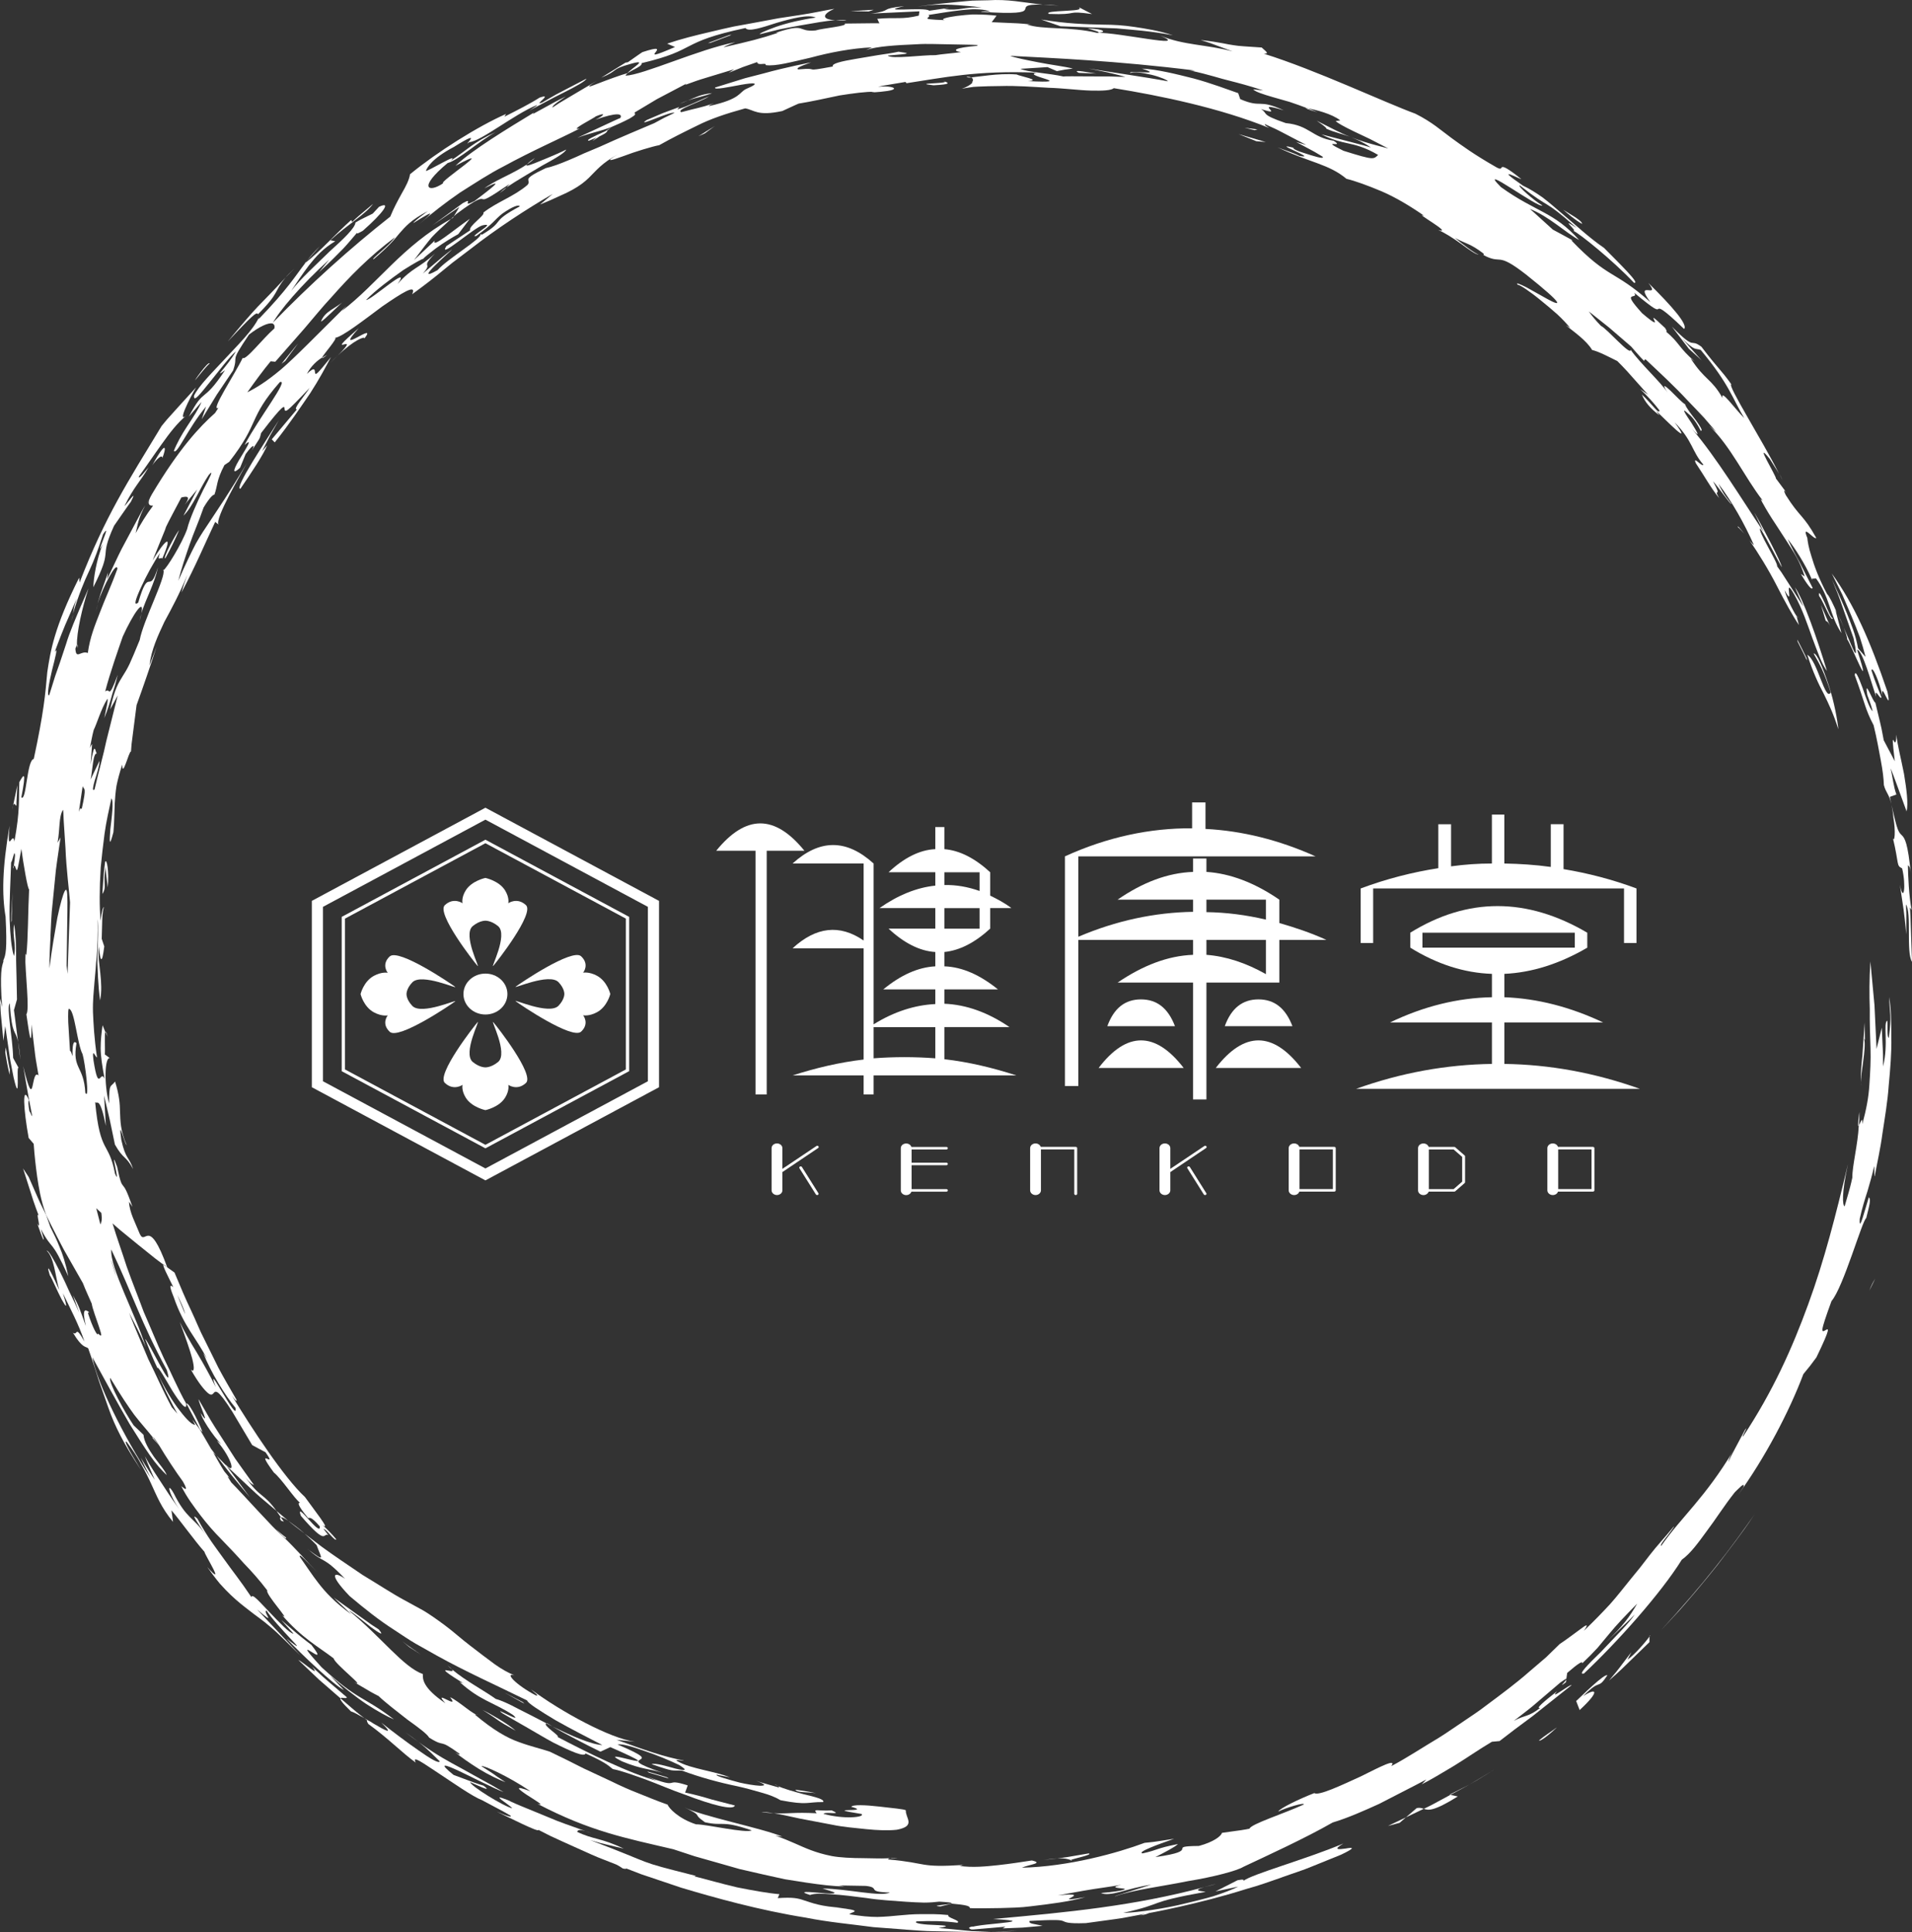 <?xml version="1.0" encoding="UTF-8"?>
<svg id="_レイヤー_2" data-name="レイヤー 2" xmlns="http://www.w3.org/2000/svg" viewBox="0 0 576.68 582.69">
  <rect x="0" y="0" width="576.68" height="582.69" fill="#333333" stroke="none"/>
  <defs>
    <style>
      .cls-1 {
        fill: #fff;
      }
    </style>
  </defs>
  <g id="_レイヤー_1-2" data-name="レイヤー 1">
    <g>
      <g>
        <path class="cls-1" d="m235.98,353.49v5.51c0,.78-.74,1.42-1.63,1.42s-1.63-.65-1.63-1.42v-12.73c0-.78.72-1.42,1.63-1.42s1.63.65,1.63,1.42v6.25l10.25-6.88c.2-.13.48-.09.61.06.15.17.11.42-.07.53l-10.79,7.26Zm10.86,6.38c.11.17.04.4-.17.51-.22.09-.48.02-.59-.15l-4.96-7.9c-.11-.19-.04-.42.17-.51.22-.11.48-.04.59.15l4.96,7.9Z"/>
        <path class="cls-1" d="m274.95,351.42v7.22h10.49c.24,0,.44.15.44.38,0,.21-.2.38-.44.38h-10.55c-.2.59-.83,1.04-1.57,1.04-.91,0-1.63-.65-1.63-1.42v-12.73c0-.8.72-1.42,1.63-1.42.74,0,1.37.44,1.57,1.04h10.55c.24,0,.44.17.44.38s-.2.38-.44.38h-10.49v3.99h10.49c.24,0,.44.17.44.38s-.2.38-.44.38h-10.49Z"/>
        <path class="cls-1" d="m324.89,346.27v13.77c0,.21-.2.38-.44.38s-.44-.17-.44-.38v-13.39h-10.05v12.35c0,.78-.74,1.42-1.63,1.42s-1.63-.65-1.63-1.42v-12.73c0-.78.72-1.42,1.63-1.42.74,0,1.37.46,1.57,1.04h10.55c.24,0,.44.17.44.38Z"/>
        <path class="cls-1" d="m352.98,353.49v5.51c0,.78-.74,1.42-1.63,1.42s-1.63-.65-1.63-1.42v-12.73c0-.78.72-1.42,1.63-1.42s1.63.65,1.63,1.42v6.25l10.25-6.88c.2-.13.48-.09.61.06.15.17.11.42-.06.53l-10.79,7.26Zm10.86,6.38c.11.17.04.4-.17.51-.22.09-.48.02-.59-.15l-4.96-7.9c-.11-.19-.04-.42.17-.51.22-.11.48-.04.59.15l4.96,7.9Z"/>
        <path class="cls-1" d="m402.87,346.27v12.73c0,.21-.2.38-.44.38h-10.55c-.17.61-.8,1.04-1.57,1.04-.89,0-1.63-.65-1.63-1.42v-12.73c0-.78.74-1.42,1.63-1.42.76,0,1.39.46,1.57,1.04h10.55c.24,0,.44.17.44.38Zm-.87.38h-10.05v11.97h10.05v-11.97Z"/>
        <path class="cls-1" d="m441.88,348.76v7.77c0,.11-.04.21-.13.28l-2.83,2.47c-.09.06-.2.11-.3.11h-7.72c-.2.59-.83,1.04-1.57,1.04-.91,0-1.63-.65-1.63-1.42v-12.73c0-.8.72-1.42,1.63-1.42.74,0,1.37.44,1.57,1.04h7.72c.11,0,.22.04.3.11l2.83,2.47c.09.06.13.17.13.27Zm-.87.15c-.24-.19-2.35-2.05-2.59-2.24h-7.46v11.97h7.46c.22-.21,2.35-2.07,2.59-2.26v-7.47Z"/>
        <path class="cls-1" d="m480.89,346.27v12.73c0,.21-.2.38-.44.38h-10.55c-.17.61-.81,1.04-1.57,1.04-.89,0-1.63-.65-1.63-1.42v-12.73c0-.78.74-1.42,1.63-1.42.76,0,1.39.46,1.57,1.04h10.55c.24,0,.44.17.44.38Zm-.87.38h-10.05v11.97h10.05v-11.97Z"/>
      </g>
      <g>
        <g>
          <ellipse class="cls-1" cx="146.41" cy="299.8" rx="6.63" ry="6.17"/>
          <g>
            <path class="cls-1" d="m175.25,311.16c2.66-2.48.62-4.96.62-4.96,0,0,1.75.39,4.15-.9,3.15-1.68,4.05-5.52,4.05-5.52,0,0-.9-3.83-4.05-5.52-2.4-1.28-4.15-.9-4.15-.9,0,0,2.05-2.48-.61-4.96-2.66-2.48-18.45,8.2-19.68,9.15-1.23.95,10.1-4.27,12.89-1.32,1.84,1.94,1.74,3.54,1.74,3.54,0,0,.1,1.6-1.74,3.54-2.79,2.95-14.12-2.27-12.89-1.32,1.23.95,17.01,11.63,19.68,9.15Z"/>
            <path class="cls-1" d="m117.56,288.43c-2.66,2.48-.61,4.96-.61,4.96,0,0-1.75-.39-4.15.9-3.15,1.68-4.05,5.52-4.05,5.52,0,0,.9,3.83,4.05,5.52,2.4,1.28,4.15.9,4.15.9,0,0-2.05,2.48.61,4.96,2.66,2.48,18.45-8.2,19.68-9.15s-10.1,4.27-12.89,1.32c-1.84-1.94-1.74-3.54-1.74-3.54,0,0-.1-1.6,1.74-3.54,2.79-2.95,14.12,2.27,12.89,1.32-1.23-.95-17.01-11.63-19.68-9.15Z"/>
          </g>
          <g>
            <path class="cls-1" d="m158.63,272.98c-2.66-2.48-5.33-.57-5.33-.57,0,0,.42-1.62-.96-3.86-1.81-2.93-5.94-3.77-5.94-3.77,0,0-4.13.84-5.94,3.77-1.38,2.23-.96,3.86-.96,3.86,0,0-2.66-1.91-5.33.57s8.82,17.15,9.84,18.3c1.02,1.14-4.59-9.39-1.42-11.98,2.09-1.71,3.81-1.62,3.81-1.62,0,0,1.72-.09,3.81,1.62,3.17,2.6-2.45,13.13-1.42,11.98,1.02-1.14,12.51-15.82,9.84-18.3Z"/>
            <path class="cls-1" d="m134.18,326.61c2.66,2.48,5.33.57,5.33.57,0,0-.42,1.62.96,3.86,1.81,2.93,5.94,3.77,5.94,3.77,0,0,4.12-.84,5.94-3.77,1.38-2.23.96-3.86.96-3.86,0,0,2.66,1.91,5.33-.57s-8.81-17.15-9.84-18.3c-1.03-1.14,4.59,9.39,1.42,11.98-2.09,1.71-3.81,1.62-3.81,1.62,0,0-1.72.09-3.81-1.62-3.17-2.6,2.45-13.13,1.42-11.98-1.02,1.14-12.5,15.82-9.84,18.3Z"/>
          </g>
        </g>
        <path class="cls-1" d="m146.41,356l-52.36-28.1v-56.2l52.36-28.1,52.36,28.1v56.2l-52.36,28.1Zm-49-29.9l49,26.3,49-26.3v-52.6l-49-26.3-49,26.3v52.6Z"/>
        <path class="cls-1" d="m146.41,346.33l-43.35-23.27v-46.54l.25-.13,43.1-23.14,43.35,23.27v46.54l-.25.13-43.1,23.14Zm-42.36-23.8l42.36,22.74,42.36-22.74v-45.48l-42.36-22.74-42.36,22.74v45.48Z"/>
      </g>
      <g>
        <path class="cls-1" d="m227.86,256.58h-11.84c8.93-11,17.67-11,26.6,0h-11.37v73.5h-3.38v-73.5Zm32.62,62.98v-33.56h-21.43c7.05-6.49,14.19-7.33,21.43-2.35v-23.22h-21.43c8.18-7.43,16.26-7.43,24.44,0v48.5c6.2-3.85,12.5-5.83,18.61-6.11v-4.42h-15.7c5.26-4.32,10.43-6.67,15.7-6.96v-4.32c-4.7-.28-9.49-2.73-14.1-7.05h14.1v-6.2h-16.83c5.64-3.95,11.28-6.2,16.83-6.77v-4.04h-14.1c4.61-4.32,9.4-6.77,14.1-6.96v-6.67h2.73v6.67c4.61.38,9.21,2.73,13.82,6.96v7.05c2.07,1.03,4.32,2.16,6.39,3.76h-6.39v6.2c-4.61,4.23-9.21,6.58-13.82,7.05v4.32c5.45.19,10.81,2.63,16.17,6.96h-16.17v4.32c6.67.28,13.16,2.63,19.65,7.05h-19.65v9.68c7.33.85,14.48,2.54,21.71,4.89h-43.05v5.73h-3.01v-5.73h-21.43c7.05-2.26,14.19-3.95,21.43-4.79Zm21.62-.38v-9.4h-18.61v9.4c6.11-.47,12.41-.47,18.61,0Zm13.35-50.47v-5.64h-10.62v3.85c3.57-.09,7.14.56,10.62,1.79Zm0,11.37v-6.2h-10.62v6.2h10.62Z"/>
        <path class="cls-1" d="m321.2,258.27c12.78-5.83,25.66-8.55,38.35-8.46v-7.8h4.04v7.99c11,.56,22.09,3.29,33.18,8.27h-71.53v24.25c11.47-4.89,23.03-7.33,34.59-7.52v-3.67h-22.75c7.61-5.26,15.13-8.08,22.75-8.37v-4.04h4.04v4.04c7.24.47,14.57,3.29,21.99,8.37v7.05c4.61,1.32,9.4,2.91,14.19,5.08h-14.19v12.88h-21.99v35.25h-4.04v-35.25h-22.75c7.61-5.17,15.13-8.08,22.75-8.37v-4.51h-34.59v44.08h-4.04v-69.27Zm35.81,63.82h-25.66c8.46-11.09,17.11-11.09,25.66,0Zm-12.88-20.68c4.79,0,8.18,2.63,10.25,8.08h-20.4c1.97-5.45,5.36-8.08,10.15-8.08Zm37.69-24.06v-6.02h-17.95v3.76c6.02.09,11.94.85,17.95,2.26Zm0,16.45v-10.34h-17.95v4.51c6.02.47,11.94,2.44,17.95,5.83Zm10.62,28.29h-25.75c8.55-11.09,17.2-11.09,25.75,0Zm-12.88-20.68c4.79,0,8.18,2.63,10.25,8.08h-20.4c1.97-5.45,5.36-8.08,10.15-8.08Z"/>
        <path class="cls-1" d="m449.98,320.87v-12.5h-30.74c10.15-4.89,20.49-7.43,30.74-7.61v-7.05c-8.37-.28-16.54-2.91-24.63-7.9v-4.51c17.29-10.71,35.15-10.71,53.39,0v4.51c-8.37,4.89-16.73,7.52-25,7.9v7.05c9.96.38,19.83,2.91,29.8,7.61h-29.8v12.5c13.63.19,27.16,2.63,40.89,7.52h-85.63c13.63-4.89,27.35-7.33,40.98-7.52Zm39.85-52.92h-75.67v16.45h-3.76v-16.45c7.8-2.91,15.6-4.89,23.41-6.11v-13.25h3.85v12.69c4.14-.56,8.18-.85,12.31-.85v-14.76h3.76v14.76c4.7.09,9.3.38,14,1.03v-12.88h3.85v13.54c7.33,1.22,14.66,3.1,22,5.83v16.45h-3.76v-16.45Zm-14.85,17.86v-4.51h-45.96v4.51h45.96Z"/>
      </g>
      <g>
        <path class="cls-1" d="m576.4,281.86c-.07-2.05-.14-4.1-.19-5.64-.06-1.54-.18-2.56-.18-2.56l.55.79c-.8-3.7-1.13-10.95-1.13-13.5.29.37.64.08.91,2.97-.91-9.91-1.92-11.14-2.68-11.95-.41-.4-.83-.7-1.3-1.91-.45-1.21-.98-3.32-1.87-7.31.21,1,.42,2.25.58,4,.69,3.93.35,7.49-.16,6.05,1.91,7.94.95,8.22,2.77,9.1,1.26,5.16.49,10.81-.67,4.94,0,0,.56,3.73,1.11,7.47.5,3.74.8,7.51.8,7.51,0,0,.01-2.26.02-4.52.02-1.13,0-2.26-.05-3.11-.04-.84-.07-1.41-.07-1.41,1.8,2.38,0,14.43,1.84,17.29,0,0-.14-4.11-.28-8.21Z"/>
        <path class="cls-1" d="m568.15,223.23s-.13-.72-.34-1.79c-.19-1.07-.47-2.49-.83-3.9-.68-2.82-1.36-5.64-1.36-5.64-.65.04-3.44-7.91-2.41-2.27.4,1.05,1.18,3.11,1.61,4.84-.83-.44-2.04-4.07-3.1-7.14-1.14-3.05-2.2-5.49-2.3-3.68,3.15,8.51,3.01,10,5.68,15.08,1,4.05,1.61,7.62,2.17,10.61.57,3,.87,5.47.93,7.44.64,2.39,1.52,2.58,2.24,5.65-.14-.69-.27-1.31-.43-2.1l1.97-.7c-.92-2.52-1.06-5.03-1.76-7.89,0,0,.37.79.81,2,.45,1.21,1.04,2.83,1.64,4.45,1.19,3.26,2.38,6.52,2.38,6.52.56-2.32-.03-6.78-.78-11.32-.88-4.53-2.09-9.1-2.29-11.83-.18,6.92-2.02-4.95-.49,8.01l-3.35-6.34Z"/>
        <path class="cls-1" d="m80.99,453.65c1.44,1.22,2.4,2.02,2.4,2.02-4.26-5.81-4.62-3.45-9.69-10.55,1.62,2.22,2.48,2.59,2.91,2.76,0,0-1.12-1.57-2.8-3.92-.84-1.18-1.81-2.55-2.86-4.02-.98-1.52-2.02-3.14-3.06-4.77-2.08-3.23-4.21-6.45-5.59-9-1.44-2.51-2.41-4.17-2.41-4.17,0,1.09,3.87,9.17.63,4.17.7,2.68,5.56,9.24,6.81,9.81l-1.91-1.44c4.66,5.47,5.79,10.62,2.62,7.12l.35.5s3.7,3.46,7.41,6.92c1.8,1.75,3.75,3.36,5.2,4.57Z"/>
        <path class="cls-1" d="m560.66,339.49c.11-1.45.18-2.84.14-4.12-.53,4.01-.42,4.53-.14,4.12Z"/>
        <path class="cls-1" d="m91.88,462.52c-1.84-1.65-3.66-2.92-4.93-3.85,0,0,1.18,1.02,2.45,1.95,1.24.95,2.48,1.9,2.48,1.9Z"/>
        <path class="cls-1" d="m46.14,433.53c-.06.01-.15,0-.14.18l2.03,2.23s-.03-.05-.04-.07c-.68-.85-1.28-1.63-1.85-2.34Z"/>
        <path class="cls-1" d="m200.06,534.71c.61.22,1.13.4,1.86.65-.67-.26-1.29-.46-1.86-.65Z"/>
        <path class="cls-1" d="m11.19,360.74c-1.27-2.88-2.54-5.77-2.54-5.77l-1.69-2.56s1.14,3.58,2.28,7.16c1.07,3.59,2.45,7.08,2.45,7.08-1.1-1.77,1.03,5.13-.48,2.28.4,1.07,2.09,6.15,1.97,4.66l-.87-2.92c3.81,7.07,2.92,2.4,8.29,14.23-.81-3.96-1.71-6.68-2.67-8.9-.86-2.25-1.79-4-2.74-5.94-.48-1.36-.88-2.5-1.28-3.66,0,0-.35-.7-.88-1.75-.54-1.05-1.23-2.47-1.84-3.91Z"/>
        <path class="cls-1" d="m472.28,507.37l.14-.82c-.42.71-2.59,2.72-.14.82Z"/>
        <path class="cls-1" d="m86.95,458.67l-3.57-3c.37.53.86,1.25,1.33,1.92.36-.05,1.15.33,2.24,1.08Z"/>
        <path class="cls-1" d="m68.38,442.16l-3.07-3.14c2.6,3.66,5.99,7.7,10.04,12.53l-6.97-9.39Z"/>
        <path class="cls-1" d="m92.91,467.24c4.96,4.53,4.29,1.69,11.16,8.92-3.21-2.32-5.31-1.75,1.39,5.22,4.63,3.9,8.96,7.33,13.41,10.17,2.2,1.44,4.3,2.89,6.47,4.16,2.19,1.23,4.34,2.43,6.49,3.65,8.58,4.76,17.33,8.66,27.17,13.49.04.71,3.84,3.13,8.52,5.94,4.74,2.69,10.45,5.59,14.16,7.51-3.44-.19-9.18-2.74-15.02-5.57,3.54,2.03,9.76,5.28,14.44,7.57l2.98-1.38c21.33,9.31-6.04-.53,3.54,4.3,6.02,2.51,8.6,2.23,12.44,3.51-8.76-3.02-7.88-3.5-7-4.03.89-.56,1.68-.97-6.82-4.58,1.57-.27,4.73.77,8.29,2.01,3.58,1.19,7.46,2.82,10.28,4.17,3.07,1.89,1.5,1.73-1.08,1.1-2.55-.69-6.13-1.78-7.19-1.34,7.04,2.45,5.89,1.8,9.18,1.96,5.46,2.02,11.29,3.6,16.61,4.69,2.65.59,5.12,1.28,7.34,1.93,2.24.61,4.19,1.35,5.76,2.3,8.28,1.6,7.94.49,12.82.55.62-.78-2.39-1.56-5.9-2.37-2.8-.76-5.89-1.61-7.69-2.44.26.18.42.34.23.41,0,0-1.73-.49-3.46-.98-1.74-.45-3.43-1.07-3.43-1.07,3.2,1.23,2.9,1.49,1.28,1.54-1.58-.06-4.43-.54-6.22-.97-2.58-.69-7.71-2.07-6.84-2.37,0,0,.98.25,1.98.41,1,.18,1.99.37,1.99.37-2.43-.92-5.22-1.55-8.06-2.23-2.82-.7-5.72-1.35-8.11-2.79-.13-.47,1.86.12,2.25-.04-6.12-1.12-11.71-3.14-20.32-6.25l5.52.58c-7.48-1.01-22.14-8.98-31.34-15.8.93.9,2.82,2.2,1.45,1.81-5.98-3.13-9.54-6.98-6.44-6.04-1.55-.6-3.66-1.73-5.93-3.34-2.25-1.63-4.77-3.59-7.36-5.57-2.6-1.97-5.07-4.23-7.53-6.06-2.47-1.83-4.76-3.47-6.72-4.61,0,0-2.31-1.26-5.77-3.16-3.5-1.88-7.89-4.77-12.49-7.54-4.39-2.97-8.87-5.99-12.13-8.37-3.22-2.45-5.37-4.08-5.37-4.08,1.21,1.05,2.46,2.22,3.66,3.49,1.39,3.91,2.92,5.4-2.63,1.23Z"/>
        <path class="cls-1" d="m234.67,538.68c-.31-.22-.77-.45-1.09-.6.26.2.65.39,1.09.6Z"/>
        <path class="cls-1" d="m134.98,502.26c.42.44.89.84,1.37,1.25-.21-.27-.62-.65-1.37-1.25Z"/>
        <path class="cls-1" d="m164.83,519.76c.6.32,1.21.63,1.83.95-.6-.36-1.27-.77-1.7-1.02-.09,0-.09.04-.13.07Z"/>
        <path class="cls-1" d="m86.23,463.68c-1.21-.87-1.98-1.62-3.12-2.56.64.62,1.39,1.46,2.19,2.19.79.67,1.24.94.93.37Z"/>
        <path class="cls-1" d="m84.76,458.62l.85.3c-.35-.51-.59-.87-.9-1.32-.31.03-.36.31.05,1.03Z"/>
        <path class="cls-1" d="m268.46,560.43l2.32-.08c-1.39-.09-1.99-.03-2.32.08Z"/>
        <path class="cls-1" d="m149.53,512.39c-3.39-2.46-9.09-5.44-13.18-8.89,1.46,1.84-7.55-2.64,3.57,4.28-.91-.53-.46-.03-1.36-.56,6.29,5.73,10.13,6.08,16.19,10.01,3.31,2.89-6.52-2.95-3.21-.51,1.97,1.14,4.46,2.64,7.16,4.14,2.68,1.52,5.46,3.23,8.06,4.63,5.28,2.66,9.58,4.56,9.84,3.33,5.98,2.72,6.63,3.45,8.22,4.71,2.63.51,6.1,1.8,9.97,3.17,3.83,1.43,7.94,3.25,11.89,4.59,7.78,2.99,14.57,4.83,14.96,3.23-1.83-.48-4.23-1.09-6.85-1.77-2.58-.78-5.4-1.57-8.15-2.12l.78-2.16c-7.75-2.53-1.55,1.47-12.36-2.73l3.13,1.35c-8.13-2.11-21.31-8.66-30.08-13.26,1.28-.03-4.83-3.68-3.28-4.07-2.97-1.57-5.96-3.1-8.61-4.42-2.6-1.39-4.92-2.47-6.69-2.95Z"/>
        <path class="cls-1" d="m95.69,474.1c.37.4.77.85,1.1,1.2-.29-.31-.75-.82-1.1-1.2Z"/>
        <path class="cls-1" d="m536.71,142.91c.28.6.61,1.3.87,1.85-.14-.44-.49-1.13-.87-1.85Z"/>
        <path class="cls-1" d="m43.97,152.39l2-3.35c-.82,1.28-1.45,2.36-2,3.35Z"/>
        <path class="cls-1" d="m92.56,78.66l3.89-4.36c-1.65,1.61-2.82,2.99-3.89,4.36Z"/>
        <path class="cls-1" d="m509.66,105.4l-.11-.15c-.24-.22-.42-.38-.67-.61l.78.76Z"/>
        <path class="cls-1" d="m255.25,6.17c-.18-.18-1.39-.17-3.22-.04.89.06,1.88.09,3.22.04Z"/>
        <path class="cls-1" d="m91.85,79.47c.12-.09.19-.14.28-.21.13-.19.28-.39.43-.59l-.72.81Z"/>
        <path class="cls-1" d="m22.15,185.1c-.25.82-.48,1.56-.75,2.44.4-1.13.6-1.84.75-2.44Z"/>
        <path class="cls-1" d="m29.57,182.08c-.28.86-.54,1.68-.7,2.33l.7-2.33Z"/>
        <path class="cls-1" d="m5.46,314.32l.7,5.27c-.23-2.6-.47-4.14-.7-5.27Z"/>
        <path class="cls-1" d="m23.37,194.6c0,.32-.02.64,0,.87.17-.71.17-1.08,0-.87Z"/>
        <path class="cls-1" d="m546.63,174.82c-.05-.1-.1-.21-.13-.28h-.27s.4.28.4.28Z"/>
        <path class="cls-1" d="m554.3,185.13c.6,1.36,1.22,2.77,1.82,4.17-.61-1.57-1.27-3.08-1.82-4.17Z"/>
        <path class="cls-1" d="m328.03,8.55c1.34.47,4.5,1.22,2.95,1.37,2.67-.09,2.64-1.14-2.95-1.37Z"/>
        <path class="cls-1" d="m524.16,158.96c.63.54,1.29,1.27,1.96,2.02-1.16-1.43-2.17-2.68-1.96-2.02Z"/>
        <path class="cls-1" d="m293.02,23.36c-.32-.13-.82-.23-1.5-.25.2.27.74.32,1.5.25Z"/>
        <path class="cls-1" d="m560.15,195.96c1.57.13,4.28,9.9,5.68,14.15-.55-3.23,1.38,1.28,1.63.17-.81-2.09-1.85-4.53-2.99-8.03.11-1.83,2.42,3.32,3.28,7.63-.71-5.42,3.03,6.27,1.52-1.27-5.27-15.52-9.99-26.21-16.79-35.66,1.03,2.07,2.1,4.21,3.16,6.34.94,2.2,1.88,4.41,2.81,6.57.9,2.17,1.75,4.3,2.51,6.34.67,2.09,1.25,4.07,1.71,5.92l-2.26-2.58c-.75-4.26-2.15-7.45-3.4-10.64-1.28-3.19-2.73-6.29-4.47-10.13,0,0,.45,1.1,1.11,2.73.71,1.63,1.5,3.85,2.27,6.09,1.57,4.44,3.13,8.9,3.13,8.9.94,4.35.83,5.15.22,4.05-.59-1.1-1.74-4.09-3.18-7.24.61,1.59,1.1,3.05,1.04,3.53.77.55,8.09,19.03,2.99,3.13Z"/>
        <path class="cls-1" d="m541.93,185.56l.08.29c.14.23.29.52.4.65l-.48-.95Z"/>
        <path class="cls-1" d="m31.85,311.23l.61,1.46c-.32-1.24-.5-1.6-.61-1.46Z"/>
        <path class="cls-1" d="m543.29,173.12h0c-.07-.13-.06-.1,0,0Z"/>
        <path class="cls-1" d="m31.68,273.83c-.03-.13-.07-.14-.1-.2.03.06.07.11.1.2Z"/>
        <path class="cls-1" d="m3.98,261.42c0,.91.1.48.2-.28-.07.07-.12.09-.2.28Z"/>
        <path class="cls-1" d="m98.6,107.06s-.57.27-1.36.79c-.16.34.19.18,1.36-.79Z"/>
        <path class="cls-1" d="m314.58,1.39c1.46.14,3.04.26,4.77.29-2-.17-3.5-.25-4.77-.29Z"/>
        <path class="cls-1" d="m32,275.57c-.11-.95-.22-1.45-.32-1.75.11.37.21.89.32,1.75Z"/>
        <path class="cls-1" d="m136.87,65.25c-.3.27-.58.53-.86.79l.59-.35.26-.44Z"/>
        <path class="cls-1" d="m145.55,60.05c.62.2,1.14.2,8.2-4.6-.5.46-.68.74-.94,1.05,2.87-1.96,7.14-4.42,10.79-6.6,3.74-2.02,6.82-3.83,7.18-4.79-1.04.56-4.39,2.04-7.3,3.2-2.88,1.2-5.27,2.17-4.56,1.28-2.04,1.37-4.73,2.74-7.21,3.96-2.47,1.22-4.6,2.48-5.66,3.26,7.17-3.69,1.34.53-2.93,3.83-4.36,2.31.16-1.44-3.55.64l-9.21,6.73,8.2-5.6-1.69,2.85c.27-.25.46-.42.75-.69,6.69-5.02,7.39-4.63,7.94-4.51Z"/>
        <path class="cls-1" d="m152.82,56.5c-.87.57-1.56,1.19-2.09,1.68,1.3-.87,1.75-1.3,2.09-1.68Z"/>
        <path class="cls-1" d="m216.49,30.73c.67-.24,1.29-.47,1.63-.59-.61.22-1.13.41-1.63.59Z"/>
        <path class="cls-1" d="m56.24,423.33c1.34,2.54,2.69,5.11,4.04,7.68l.72.88c.13-.43-3.93-9.22-4.76-8.56Z"/>
        <path class="cls-1" d="m397.45,33.9c-1-.43-2.02-.84-3.05-1.23-.24-.03-.47-.06-.65-.09.57.39,2.65,1,3.7,1.31Z"/>
        <path class="cls-1" d="m158.93,49.58c.97-.65,1.83-1.3,2.39-1.94-1.48,1.04-2.1,1.57-2.39,1.94Z"/>
        <path class="cls-1" d="m400.08,38.83c2.56,1.16,4.58,1.48,7.28,2.49-3.04-1.14-6.32-2.97-10.27-4.92,1.17.79,2.9,1.92,2.99,2.43Z"/>
        <path class="cls-1" d="m82.2,97.58s0,0,.01-.01h0s0,.01-.01.01Z"/>
        <path class="cls-1" d="m29.47,290.07c0-.2,0,.12,0,.22v-.11s0-.07,0-.07v-.04s0,0,0,0Z"/>
        <path class="cls-1" d="m.09,302.72c.04,1.24.12,2.9.31,4.56.31,3.31.63,6.61.63,6.61l.56-4.41s.56,3.88,1.13,7.76c.25,1.94.61,3.86.91,5.3.28,1.44.47,2.4.47,2.4,2.2,9.38.64-4.01,1.53-2.84,0,0-.43-.77-.85-1.53-.44-.76-.82-1.53-.82-1.53-.14-6.3-2.08-15.09-1.03-16.46.73,10.25,1.75,7.72,2.53,11.73l-1.25-9.68.91-3.22c-.05-2.41-.1-4.69-.14-6.83-.02-1.07-.05-2.11-.08-3.12-.01-.62-.03-1.23-.04-1.83,0-.46,0-.92,0-1.37.01-3.6-.13-6.75-.62-9.51-.59,3.79.8,6.22-.03,9.6-.77-2.28-1.12-6.27-1.31-11.08-.12-4.91.27-11.25.45-17.21.43-.27,1-3.96,1.14-2.35.13.27-.19,2.27-.32,3.44.4-.41.59,1.06.84,1.24.27.19.48-1,1.43-6.39.52,3.99,1.95,12.49,2.34,12.18-.34,6.61-.29,15-.84,19.87l-.23-.39c-.01.33-.03.68-.04,1.05,0,.46-.01.95-.02,1.45.04.85.09,1.75.14,2.69.12,1.87.25,3.86.37,5.71.23,3.7.29,6.83-.21,7.32.53,3.34,1.6,12.54,1.55,3.09,0,0,.47,3.86.93,7.71.2,1.93.52,3.84.78,5.27.25,1.44.41,2.4.41,2.4-2.41-2.35-.98,12.35-4.64-2.85.17.51.94,6.2,2.75,15.18-.09-.14-.18-.22-.28-.39-.19-.51-.37-.92-.58-1.13-.3-1.83-.45-2.95-.12-3.31-2.18-5.24-1.65,2.86-.11,11.34l1.52,1.78c.26,3.73.61,6.68,1.05,9.94.5,3.24,1.01,6.82,2.69,11.5,0,0,2.59,5.31,5.34,10.46,2.88,5.06,5.77,10.13,5.77,10.13.78,2.07,1.77,4.09,2.65,6.16.23,1.51,1.38,4.55,2.14,6.82.74,2.28,1.26,3.72-.21,2.2-.12,1.16-1.68-1.86-3.04-6.08-.11-.69.38.3.26-.4-1.14-.9-2.16-1.08-.91,4.25-1.88-5.2-2-5.91-3.9-9.31l1.89,5.25c-.82-1.9-1.83-4.02-2.88-6.14-.95-2.15-1.96-4.3-2.91-6.19-1.89-3.78-3.54-6.56-4-6.33,2.21,1.99,2.55,7.48,3.76,11.85-1.38-3.17-4.5-9.89-2.85-4.49.62.85,2.28,4.87,3.58,7.29,1.34,2.4,2.03,3.31.37-1.84,2.01,4.15,4.89,9.61,6.5,14.55-3-5.37-1.92-1.47-3.47-2.67,2.81,4.74,3.84,4.09,4.6,4.71,1.31,3.66,2.32,6.83,3.22,9.78,1.02,2.91,1.97,5.58,2.92,8.29,1.91,5.47,4.66,10.84,9.51,18.2,1.29,1.93-5.74-9.02-4.06-8.06,1.97,2.58,3.37,4.82,4.47,6.89,1.17,2.03,2.07,3.86,2.9,5.69,1.69,3.62,3.05,7.26,6.64,11.57l-.48-3.48c2.29,2.61,7.18,9.43,9.95,12.5.2,1.15,6.69,11.2.84,4.58,1.39,1.96,2.63,3.61,3.79,5,1.21,1.36,2.31,2.49,3.34,3.47,2.06,1.96,3.84,3.33,5.68,4.75,1.8,1.45,3.86,2.77,6.25,4.85,2.45,2.02,5.16,4.87,9.07,8.65-6.9-7.34-7.68-8.17-13.09-13.92,6.43,5.54,1.41.46,2.87.38,1.35,2.17,5,6.05,7.24,8.49,2.3,2.37,3.13,3.39-1.24-.09,4.63,4.87,14.44,14.14,17.33,15.55l-4.07-4.27c3.67,3.17,7.42,6.19,10.82,8.48,3.46,2.22,6.43,3.87,8.33,4.63-9.48-7.23-10.53-5.38-21.82-15.72-11.19-12.23,3.64,1.86-3.09-6.76,0,0-2.36-1.76-4.61-3.66-2.24-1.91-4.47-3.83-4.47-3.83l3.7,4.12c-1.19-.09-4.31-3.41-7.17-6.41-2.9-2.97-5.26-5.88-5.55-4.63-3.36-5.03-5.82-8.02-8.15-11.32-2.34-3.29-4.99-6.53-8.14-12.35-2.35-2.14.43,1.8,2.5,4.89-3.77-5.48-5.66-4.62-9.63-12.51-1.09-1.94-1.57-2.04-1.23-.84.32,1.22,1.47,3.75,3.8,6.92-1.97-2.74-3.83-5.44-5.66-8.29-1.83-2.84-3.84-5.7-5.59-8.99,0,0,.65,1.83,1.44,3.59.76,1.78,1.53,3.55,1.53,3.55,0,0-1.07-1.66-2.14-3.31-1.1-1.65-2.05-3.38-2.05-3.38,0,0,.64,1.56,1.4,3.04.75,1.49,1.5,2.99,1.5,2.99-8.22-12.71-16.03-28.33-17.54-36.34,3.14,5.72,7.27,13.33,11.27,20.21,2.11,3.38,4.15,6.59,6.02,9.29,1.87,2.7,3.74,4.77,5.16,6.07-.51-1.36-2.24-3.32-3.85-5.49-1.54-2.21-3.01-4.62-3.17-6.68l-2.97-2.84c-2.59-3.76-7.68-13.03-7.08-14.33,3.22,5.36,5.42,8.63,7.29,11.19,1.96,2.52,3.62,4.32,5.6,6.79.24-.09.91.82,1.85,2.34.05.06.07.1.12.16l-.08-.09c1.86,3.14,5.13,8.15,7.17,10.89,2.12,3.79-.05,1.65-.5,1.39,1.66,3.36,3.76,6.1,5.74,8.74,2.01,2.63,4.09,5.03,6.37,7.31,2.23,2.32,4.47,4.64,6.72,7.18,2.37,2.44,4.74,5.1,7.11,8.22-.79.9,7.45,9.84,4.46,7.46,6.06,6.94,10.77,9.38,15.55,13.02.27,1.65,10.32,9.38,6.15,7.15,0,0,1.83,1.08,3.67,2.15,1.8,1.11,3.73,2.06,3.73,2.06,2.09,2,5.61,4.69,8.72,7.13,3.22,2.3,6.01,4.38,6.52,5.4,5.37,3.36,2.26-.16,9.31,4.98-.47-.02.03.48-1.47-.56,1.52,1.28,4.3,3.22,7.19,5.04,2.91,1.78,6.03,3.27,8.01,3.99-5.17-3.36-1.11-.92-7.27-4.83.45-.4,7.94,2.93,14.81,7.57-5.33-1.98-3.58-.57-1.09,1.1,2.51,1.62,5.74,3.51,3.18,2.68,16,8.36,26.5,10.31,41,13.71,2.08.69,4.22,1.39,6.41,2.11,2.21.63,4.46,1.27,6.73,1.91,2.27.65,4.56,1.3,6.84,1.95,2.31.53,4.62,1.06,6.89,1.58,2.28.51,4.53,1,6.73,1.49,2.22.35,4.4.69,6.49,1.02,4.2.61,8.09,1.13,11.54,1.14l-1.78-.29,8.19.14c4.69.53-.17,1.83,7.25,1.99-2.68,1.39-12.75-1.11-20.31-1.2,3.11.95,3.95,1.21,3.54,1.41-.41.19-2.06.12-3.82-.05-3.54-.3-7.63-.74-3.49.59,1.35-.52,3.71-.44,6.7-.2,3,.18,6.62.63,10.43,1.13,3.77.61,7.94.81,11.76,1.11,1.92.13,3.77.22,5.51.26,1.69,0,3.2-.13,4.57-.29,10.58.6-4.87,1.13.38,1.44l3.4-.84c4.18.37,5.56.7,5.43,1.33l.53.04.81.03h3.35c1.5-.01,3.02-.04,4.54-.06,3.05-.1,6.12-.12,9.11-.53,5.99-.71,11.74-1.41,16.49-2.77-12.41,2.14,4.07-1.76-8.24-.53,1.85-.36,4.76-.86,8.14-1.47,3.38-.61,7.27-1.05,11.02-1.73-3.58.85-1.08.94.3,1.11.69.08,1.11.19.33.42-.77.26-2.73.61-6.82.96,1.23.56,3.25.32,5.83-.35,2.58-.69,5.73-1.64,9.34-2.17-3.57,1.17-11.61,3.55-10.87,3.52,5.27-1.95,14.04-2.97,21.9-4.58,7.93-1.29,14.89-3.15,16.77-4.32,7.31-3.44,18.49-8.54,26.93-13.37,4.62-1.39,9.27-3.46,14.03-5.62,4.63-2.43,9.46-4.81,14.24-7.36l-1.4,1.47c2.74-1.39,6.11-3.41,9.79-5.62,3.66-2.25,7.47-4.92,11.37-7.22l2.31-.21c2.46-1.94,6.05-4.64,9.99-7.54,3.84-3.05,7.99-6.35,11.72-9.31-.3-.51-7.14,4.97-4.35,1.81-3.73,2.91-6.8,5.49-5.06,5-3.73,2.92-4.6,2.08-8.01,3.96,0,0,.9-.7,2.26-1.75,1.36-1.04,3.17-2.43,4.88-3.94,3.47-2.96,6.93-5.91,6.93-5.91,1.2-.84,1.65-1.11,1.78-1.1l.26-1.78c3.56-3.07,4.79-3.73,4.5-2.85,1.85-1.76,3.36-3.28,4.67-4.72,1.24-1.49,2.36-2.84,3.49-4.2,2.23-2.73,4.69-5.29,8.45-9.12-2.35,4.04-4.1,6.55-9.59,11.82,0,0,2.23-2.12,4.45-4.25,1.11-1.07,2.22-2.12,3.06-2.92.8-.84,1.33-1.39,1.33-1.39-1.51,2.45-6.34,7.18-10.16,11.27-4.01,3.89-7.13,7.08-5.16,6.55,9.97-9.34,23.23-24.2,29.52-34.32,2.63-1.88,4.92-5.06,7.52-8.62,2.67-3.51,5.26-7.69,8.49-11.75,1.06-.98,3.19-3.38,2.55-1.48l-1.64,2.39c8.1-11.14,15.48-25.16,19.75-36.53,0,0,1.01-1.24,2.02-2.48.96-1.27,1.91-2.55,1.91-2.55,4.55-9.43,3.64-8.75,2.67-8.17-.49.29-.99.55-.85-.48.18-1.02.91-3.36,2.74-8.35,3.57-4.13,9.3-24.44,10.46-25,.96-3.88,1.51-5.61.79-6.3-1.08,3.41-3,11.13-2.74,6.51.78-3.55,1.62-6.08,2.37-8.45.68-2.39,1.36-4.6,1.97-7.42.15.43-.03,4.64.29,2.42.63-3.49,1.61-7.67,2.22-12.3.69-4.61,1.56-9.56,1.9-14.56.47-4.97.88-9.94.78-14.54-.01-4.59-.06-8.74-.66-12.04.16,5,.82,5.6-.1,12.3-.63-.16-.25-3.71-.47-5.2-1.31.75.45,6.99-1.27,13.85,0,0,0-.73,0-1.83.03-1.1-.03-2.57-.11-4.04-.13-2.93-.27-5.85-.27-5.85l-1.58,6.42s-.31-6.58-.62-13.15c-.62-6.63-1.24-13.25-1.24-13.25-.35,5.44-.32,10.17-.18,14.45-.05,4.19.09,7.98.22,11.68.12,3.7-.09,7.29-.34,11.04-.21,3.76-.96,7.64-2.13,11.91.13-2.8-.66-.17-1.07.45-.27,5.65-1.98,12.14-1.95,15.7,0,0-.45,2.19-1.08,4.35-.62,2.14-1.24,4.3-1.24,4.3-.66-.29-.93-3.93,1.02-12.78-3.68,15.42-7.14,29.07-12.01,42.34-4.83,13.25-10.68,26.3-19.57,39.73-.96,1,1.94-3.83.51-1.88-1.72,3.29-4.54,8.35-4.98,9.67.05-.55.29-1.52,1.49-3.46-8.58,14.33-15.65,20-21.78,28.77-.49-.04.75-1.66,1.97-3.17,1.17-1.56,2.29-3.03,1.76-2.58-2.58,3.16-5.07,5.77-7.11,8.43-1.03,1.33-2.01,2.61-2.99,3.87-1,1.23-1.99,2.44-2.98,3.65-1.98,2.41-3.88,4.93-6.14,7.45-2.3,2.48-4.83,5.1-7.83,7.96,1.61-2.3.75-1.87-.96-.56-1.75,1.26-4.44,3.33-6.33,4.55-1.21,1.18-2.6,2.53-4.12,4.01-1.61,1.38-3.37,2.88-5.24,4.48-3.7,3.26-8.12,6.55-12.72,9.97-2.26,1.77-4.72,3.35-7.14,5-2.45,1.61-4.84,3.34-7.31,4.86-4.99,2.97-9.72,6.11-14.28,8.51,1.75-2.48-3.3.17-9.19,3.1-5.98,2.74-12.75,5.93-14.02,5.03-4.24,1.62-10.63,4.69-10.85,5.57,2.25-1.18,8.22-2.9,7.65-2.12-6.09,2.8-15.85,5.85-16.36,7.29,0,0-2.04.42-4.14.67-2.07.29-4.15.58-4.15.58-.24.97-2.51,2.76-6.96,3.95-10.5.12,1.46,1.29-13.11,3.36,3.07-1.6,5.8-2.97,6.8-3.93-6.89,1.36-5.83,1.75-10.69,2.82-1.73-.39,4.5-2.64,9.54-4.42,0,0-2.22.35-4.44.69-1.11.19-2.22.32-3.06.4-.84.09-1.4.14-1.4.14-8.16,3.05-22.95,7.18-37.04,7.5,2.23-1,6.74-1.32,3.02-2.18-2.97.45-6.45,1-10.19,1.41-3.78.4-7.68.8-11.7.22,1.11-.07.43-.23,1.52-.3-14.1.91-10.61-.56-23.09-1.65.21-.1.26-.26.64-.37,0,0-1.92.12-3.85.07-1.93-.04-3.87-.07-3.87-.07-4.07-.02-7.24-.18-9.8-.64-2.56-.51-4.54-1.12-6.3-1.78-3.52-1.31-6.15-2.82-10.73-4.37l2.11.3c-5.61-2.45-24.59-6.22-29.53-8.85,6.18,3,1.88,1.52,6.19,4.5,5.9,1.32,4.6-.77,14.1,2.44-1.57,1-13.98-1.89-16.78-1.81-5.41-1.75-8.32-5.02-8.56-5.93-3.3-1.16-6.17-2.37-8.93-3.47-2.77-1.08-5.35-2.23-7.98-3.53-2.65-1.24-5.39-2.51-8.44-3.94-2.99-1.53-6.31-3.18-10.17-5.03-2.94-.99-5.72-1.57-9.3-2.89-3.61-1.26-7.8-3.65-13.35-8.33h.93c-.95.56-5.67-4.04-8.4-5.22,3.25,4.08-5.6-2.8-1.39,1.83-7.06-4.79-6.84-7.42-6.81-8.81-5.94-2.12-12.43-11.06-22.34-19.18,1.12.48,4.22,3.14,6.65,5.01,2.49,1.81,4.23,2.92,2.37.69,0,0-.87-.56-2.18-1.42-1.26-.9-2.94-2.11-4.63-3.31-1.69-1.21-3.38-2.43-4.65-3.34-1.28-.9-2.09-1.55-2.1-1.55,0,0,1.3,1.3,2.64,2.56,1.33,1.26,2.67,2.53,2.67,2.53-5.13-3.71-7.83-6.73-9.9-9.39-2.07-2.66-3.54-4.97-5.64-7.96-.45-1.49,2.69,2.04,5.19,4.56-2.68-2.74-6.7-7.34-10.39-10.79-2.91-2.48-11.65-12.35-15.47-16.2-.38-.61-.75-1.21-1.14-1.82.21.11.5.32.78.65-.65-.85-1.21-1.53-1.73-2.15-1.21-1.86-2.25-3.83-3.39-5.76l.95.98c-.54-.7-1.06-1.39-1.57-2.05-1.15-1.98-2.3-3.97-3.46-5.96l-2.17-2.83.82,1.54c-.81.12-2.5-1.49-4.59-4.22-2.16-2.69-4.5-6.62-6.64-11.09.32.58,2.23,5.41,5.88,11.96l-1.68-1.92c-2.65-4.9-4.79-9.86-7.1-14.54-2.01-4.82-4.05-9.44-5.8-13.99,1.61,3.21,3.43,6.41,5.07,10.45-3.06-9.94-10.93-24.08-10.42-29.5,6.81,14.38,8.82,21.7,16.75,36.37,2.48,8.32-5.74-9.11-6.53-9.36,0,0,.88,2.21,1.76,4.41.91,2.2,1.94,4.34,1.94,4.34.13-.77,2.36,3.28,4.5,6.84,2.21,3.53,4.5,6.48,4.16,3.87-2.52-4.5-4.51-9.26-6.79-13.82-2.15-4.62-4.01-9.31-6.01-13.84-1.71-4.64-3.54-9.16-5.12-13.62-1.44-4.51-3.03-8.84-4.29-13.09,0,0,.89.85,2.35,2.07,1.45,1.18,3.38,2.77,5.32,4.35,1.91,1.53,3.83,3.07,5.26,4.22,1.44,1.12,2.46,1.83,2.46,1.83.13-.05.45.16,1.04.75l-1.04-.75c-.42.17,1.24,3.27,2.94,6.77-.74-.57-1.59-1.16.16,3.1,3.01,8.82,7.04,12.56,9.98,18.53l-1.11-1.75c2.31,5.89,6.6,12.79,9.72,16.54.98,5.37-9.44-15.58-5.94-6.27-1.56-3.13-3.58-6.86-5.67-10.34-2.16-3.46-4.05-6.84-5.19-9.3,1.6,4.25,3.02,8.27,3.75,11.02.7,2.77.68,4.29-.38,3.38,2.44,4.3,4.13,6.17,5.08,7,.97.82,1.35.51,1.69.14.66-.74,1.13-1.67,5.68,5.48l6.01,10.09s.97.57,2,1.1c1.01.54,2.02,1.07,2.02,1.07,4.09,5.71-3.86-2.58,2.52,6.12,2.36,1.9,6.13,7.78,7.88,9.11-.51.03-1.1.32,2.44,4.6.43.12.7-.76,3.54,2.53.4,3.63-7.57-8.25-5.71-3.18,8.16,9.49,6.54,4.9,8.34,5.83-.32-.28-.69-.86-1.47-1.82.56-.33,3.58,4.01,3.8,3.07-1.32-1.63-2.82-3.08-4.16-4.33,2.98,2.33-3.12-5.37-5.27-8.41-6.33-5.88-16.02-20.64-22.09-30.67.6.84,1.77,2.5,1.39,1.24-2.08-3.61-3.89-6.68-5.42-9.59-1.46-2.95-2.8-5.65-4.17-8.43-1.45-2.74-2.57-5.7-4.11-8.94-1.57-3.23-3.11-6.92-4.95-11.32l-2.19-1.57c-5.73-15.73-6.53-6.31-8.28-10.07-1.4-3.5-3.07-6.39-3.27-9.73l1.05,1.56c-1.72-5.05-2.32-5.76-2.8-6.35-.49-.59-.85-1.05-1.81-5.73-2.61-7.3,1.31,6.68-.64,2.08-1.92-10.05-4.47-5.52-5.99-21.56.61.68,1.39-2.01,3.23,7.13l-.54-9.12c2.46,10.44,1.01,4.06,3.27,14.76,2.59,4.59,3.24,3.21,5.49,7.39-1.28-3.87-2.24-2.82-3.56-8.78-1.02-7.31.89,1,1.62,1.58-1.97-4.55-1.88-7.36-2.01-9.94-.04-2.62-.21-5.05-1.49-9.25-1.43,1.92-1.78.24-1.82,6.62-1.6-6.07-1.27-14.13.25-13.68l-1.52-1.12c.13-1.47-.15-6.42.15-6.76l-.83-2.04c-.34,2.32-.57,4.42-.58,6.91.02,2.49.46,5.37,1.19,9.26-1.32-3.08-1.74,4.69-3.35-5.57-.56-4.43.71-.61,1.06-.94-.86-5.73-1.06-10.09-1.22-13.64-.09-3.55.25-6.33.45-8.92.12-1.3.23-2.56.34-3.86.05-.65.09-1.32.14-1.99l.02-.26v-.07s0-.03,0-.03c0,.03,0,.09,0,.25h0s0-.02,0-.02v-.14s.07-.54.07-.54c.03-.36.07-.74.1-1.11.26-3.04.4-6.58.32-11.31.25,2.37.09,6.42-.05,11.02-.01.57-.03,1.16-.05,1.74v.16s0,0,0,0v.43s.04.86.04.86c.05,1.15.1,2.32.15,3.48.13,2.33.32,4.64.62,6.8.53-2.64.36-5.44.06-8.24-.15-1.31-.3-2.63-.44-3.9-.07-1.43-.11-2.82-.03-4.14.51,4.72.97,5.52,1.67,0l-.77-2.31c.05-1.66.11-3.98.16-5.94.08-1.96.34-3.36.53-3.58-.27-.12-.7,1.1-1.03,4.11-.37-4.11-.36-9.62.04-16.14.31-3.27.71-6.72,1.17-10.24.48-3.51,1.31-7.04,2.04-10.53.78.66.13,5.69-.31,9.3-.26,3.64-.38,5.86.93.87.27-2.88.25-5.55.4-8.73.09-1.6.23-3.31.53-5.25.39-1.91.95-4.02,1.74-6.41.03,4.37,2.05-4.22,2.63-3.93,0,0,.07-.88.17-2.2.17-1.31.39-3.04.61-4.78.45-3.5.9-7,.9-7,2.05-5.68,4.26-12.09,6.05-17.63-.58,1.62-1.33,3.47-2.17,5.65.62-4.85,2.51-8.87,4.5-13.13,2.26-4.16,4.63-8.58,6.93-14.18,0,0-.47,1.32-.94,2.64-.41,1.34-.82,2.69-.82,2.69,4.27-8.03,7.04-14.73,10.17-21.32l1,.82c-1.2-1.79,6.86-15.38,8.53-18.51-5.76,9.66-8.55,13.58-11.15,17.56-1.31,1.98-2.67,3.92-4.2,6.64-1.44,2.77-3.16,6.27-5.32,11.27,1.04-4.04,2.2-7.42,3.4-10.9,1.19-3.48,2.75-6.87,4.24-11.21,1.77-2.93,2.8-3.88,3.27-3.9,1-2.81.52-4.13,3.01-8.9l1.45-.98c9.34-11.96,5.57-12.97,15.25-24.03,3.07-1.18-6.47,11.02-10.61,18.95,2.59-2.35.65.7-1.14,3.66-1.84,2.93-3.21,5.96-.22,3.18l1.66-4.08c2.62-3.65,3.04-2.73,1.46-.44,3.16-5.01,2.61-3.65,3.22-5.93,6.94-9.05,7-8.22,7.07-7.3.04.46.1.95,1.03.26.9-.71,2.73-2.55,6.52-6.57-1.33,2.16-5.34,6.75-3.81,6.46l-7.6,9.05.89.94c4.63-5.81,7.89-10.77,10.69-14.83,2.69-4.16,4.59-7.73,6.26-10.89-4.28,5.3-4.62,5.48-4.78,4.75-.13-.7.11-2.19-2.47.32,1.25-2.47,3.22-4.1,4.55-4.92.42-.97,5.02-6.14,3.9-5.97,2.14-.21,8.67-5.31,14.27-9.47,5.78-3.97,10.55-7.06,9.03-3.68,1.67-1.24,4.24-3.09,7.24-5.51,1.49-1.22,3.13-2.55,4.86-3.96,1.78-1.35,3.65-2.77,5.59-4.24,7.67-5.99,16.86-12.02,24.7-16.54l-3.82,3.2c2.21-.88,4.06-1.72,5.66-2.47,1.63-.69,2.97-1.35,4.12-1.99,2.28-1.26,3.74-2.44,4.94-3.6,2.39-2.35,3.87-4.4,8.76-7.09-4.23,2.51-2.11,1.91,1.53.59,3.62-1.39,8.98-3,10.94-3.35,3.82-2.15,7.39-3.92,11.38-5.87,3.98-2.02,8.59-3.59,14.54-5.23,2.77.46,3.62,2.44,11.21.8,0,0,1.22-.57,2.45-1.13,1.22-.59,2.47-1.1,2.47-1.11,3.85-.61,8.28-1.62,12.4-2.47,4.15-.64,7.97-1.17,10.49-1.08l-1.05.22c4.37-.28,6.61-.64,6.9-1.11.29-.41-1.38-.93-4.78-.64,0,0,.51-.11,1.28-.28.77-.13,1.81-.3,2.84-.48,2.07-.35,4.14-.69,4.14-.69l.31.38c10.99-1.64,21.25-3.93,39.2-3.17-4.66.9,12.98,3.35-2.64,2.53,4.5-.25-2.4-1.46-3.37-2-2.96-.22-5.78-.02-8.2.24-2.32.28-4.25.51-5.5.65.12.04.22.09.31.14l.13.07.03.02h.01s0,.01,0,.01h0s0,0,0,0h0s-.21,0-.21,0l.05.04c.13.12.21.25.23.39.03.14,0,.28-.06.43-.03.07-.08.15-.13.22l-.09.12-.02.03h-.01s0,.02,0,.02h0,.24s0,0,0,0h0s-.05.07-.05.07c-.56.65-1.72,1.35-3.22,1.87.7-.14,1.48-.28,2.33-.4l.65-.09.17-.02h.08s.04-.02.04-.02c-.12,0,.29,0-.27,0h.03s.36-.03.36-.03c.48-.02.97-.05,1.48-.09,2.03-.1,4.29-.15,6.69-.17,4.91-.15,9.83.25,14.56.52,4.71.14,9.31.77,12.84.85,3.55.09,6.09-.05,6.86-.73,13.87,2.24,31.99,5.95,46.92,12.03-.58-.35-1.72-1.05-1.28-1.16,0,0,.79.36,1.98.91,1.2.51,2.75,1.31,4.29,2.13,3.08,1.61,6.16,3.22,6.16,3.22l-3.06-.89s2.01,1.08,4.03,2.15c1.01.53,2.01,1.08,2.73,1.54.74.44,1.22.74,1.22.74.63.9-2.74-.16-6.28-1.33-2.05-.61-3.68-1.73-1.68-1.14-9.42-2.54,7.3,3.44.99,2.23-2.13-1.06-5.09-1.92-6.64-2.59,9.94,4.71,15.41,5,20.8,9.5,2.6.63,6.38,1.99,10.62,3.78,4.23,1.81,8.69,4.51,12.82,7.37-3.67-1.43,9.23,5.71,4.21,4.28,1.81.73,4.51,2.45,6.87,4.14,2.34,1.73,4.45,3.26,5.35,3.3-1.36-.51-4.84-3.14-7.18-5.06,3.66,1.96,4.52,1.63,8.55,4.66.44.51,0,.48,0,.48,5.84,3.16,3.7-1.27,12.9,5.9,12,9.56,10.49,9.62,6.58,7.47-1.95-1.09-4.58-2.56-6.52-3.64-1.99-.98-3.29-1.53-2.55-.74.69.04,3.72,2.04,6.98,4.74,1.65,1.32,3.38,2.79,4.96,4.19,1.56,1.43,2.87,2.89,3.85,4.04l-1.28-.74c2.4,1.95,6.22,4.56,7.93,7.45,2.16.51,5.5,2.32,7.6,3.34,0,0,2.46,2.41,4.69,5.02,2.29,2.57,4.58,5.13,4.58,5.13l-2.38-1.71c2.27,2.17,4.12,4.22,5.81,6.41-.03,1.55-2.2-1.9-5.29-4.75.86,2.2,2.61,4.27,5.29,6.27l-1.01-1.38c2.57,2.4,11.66,11.79,5.6,3.51,5.49,5.55,5.17,8.78,8.66,12.74-.33.87-3.32-2.93-2.28-.44,2.83,4.23,4.39,7.24,7.02,10.52-1.97-3.56,1.25.59-1.83-5.07,1.68,1.85,5.4,7.25,5.55,6.86-1.24-1.7-2.35-2.72-3.9-6.09,4.2,5.56,7.76,11.91,10.67,18.43-.28-.14-.76-.69-1.28-1.32,2.64,3.82,5.7,8.77,8.17,13.59,2.46,4.83,4.92,9.26,6.71,11.9l-.72-2.69c-1.27-1.91-3.24-6.03-3.6-7.85,3.27,6.22-.75-5.15,2.92,1.36,2.53,4.5,4,9.15,5.46,13.16,1.53,3.99,2.65,7.48,4.38,9.86-2.81-9.37-7.22-21.92-9.64-25.2l2.54,5.79s-1.97-3.07-3.93-6.14c-.98-1.52-1.96-3.05-2.69-4.19-.79-1.11-1.32-1.85-1.32-1.85.42-.83-6.13-11.06-5.04-11.38,2.6,4.22,4.54,8.31,6.46,11.68.04-1.05-5.67-12.01-8.31-16.51l2.87,5.92c-6.55-9.76-14.28-22.54-21.68-31.16,2.97,3.34,1.53.89-.09-1.71-1.71-2.54-3.56-5.26-.92-2.76,2.41,1.84,4.24,6.36,3.71,5.08.71.04-.24-1.43-1.49-3.17-1.31-1.7-2.89-3.69-3.28-4.86-.66-.25-2.87-2.6-4.46-4.14-1.62-1.52-2.64-2.21-.78.68-2.06-3.17-8.19-8.74-11.16-12.94.05,2.02-7.13-6.37-8.95-7.21-1.55-1.57-2.77-3.1-3.66-4.36,1.86,1.48,3.93,3.13,6.13,4.88,2.13,1.84,4.38,3.78,6.69,5.76h-.01c1.58,1.85,4.55,5.26,3.87,4.07l.43-.26c4.42,4.17,8.92,8.32,12.55,12.27,1.85,1.94,3.62,3.73,5.12,5.37,1.45,1.69,2.72,3.16,3.74,4.35l-2.28-2.04c6.73,6.49,10.47,15.18,16.26,22.72-.4-.22-1.02-1.11-.19.45,1.41,2.56,2.73,4.66,3.98,6.52,1.22,1.87,2.3,3.53,3.34,5.14,2.06,3.22,4.09,6.16,5.48,10.72l-1.15-.76c.41.68,3.24,5.51,3.53,4.17-1.8-3.52-2.86-5.63-3.88-7.63-1.1-1.96-2.11-3.85-3.62-7.05,1.9,2.27,5.35,7.63,7.18,11.93l1.37-.07c1.82,2.47,3.04,5.28,4,8.16.97,2.89,1.93,5.76,3.66,8.31l-1.79-6.88c.13.16.36.67.56,1.07-1.27-2.94-2.48-5.42-3.1-5.97-2.51-4.69-3.88-8.48-4.71-11.31-.91-2.79-1.17-4.68-1.26-5.6-1.92-4.65,2.26.87,2.69-.02-3.95-7.1-4.89-6.06-9.18-12.9-.92-1.93-.32-1.42.27-.66l-3.25-4.35c.26-.49-7.02-12.28-1.82-5.86.62,1.05,1.9,2.94,2.78,4.46-5.05-10.16-15.71-26.79-14.41-27.02-3.67-5.08-2.96-3.41-9.02-11.31-3.79-2.82-1.34,1.59-8.92-6.08l5.18,6.74c1.29,1.19,2.43,2.13,3.81,3.47l-5.88-6.61c4.01,3.91,3.78,2.82,5.6,3.44,8.78,10.54,9.55,14.66,13.13,20.56-3.02-3.03-7.18-8.98-6.55-6.05-3.35-5.96-5.36-5.32-9.61-11.95l1.24.93c-4.89-4.2-4.58-5.63-8.68-9.03.45.13.09-.48-.27-1.07-8.28-7.9,1.82,2.99-6.92-4.45-3.4-3.75-3.69-4.63-3.23-4.96.46-.33,1.63-.06.82-1.24,6.61,5.5,6.86,5.18,7.29,4.89.37-.22,1-.48,7.76,6.04,1.27-1.21-3.59-6.82-10.78-13.88,4.06,5.18-4.57-1.28.59,5.77-11.18-9.91-12.36-6.69-23.82-18.61l.46.07s-1.47-.89-3-1.68c-1.52-.81-3.03-1.63-3.03-1.63,0,0-1.73-1.57-3.46-3.14-.87-.79-1.73-1.57-2.38-2.16-.67-.56-1.12-.94-1.12-.94,5.64,2.13,10.8,7.16,14.9,9.38-7.75-8.62-12.98-8.34-23.59-15.96-7.88-7.88,11.62,6.72,12.48,5.51-2.35-1.27-7.79-6.09-6.8-6.02,9.76,7.69,6.76,3.61,17.15,12.84-5.66-3.74.47,1.06-.99.84,1.85.83,11.97,8.98,18.25,15.65,2.31.63-4.93-6.34-9.01-10.49-4.58-3.12-8.61-6.99-12.68-10.36-2.01-1.72-3.94-3.41-5.88-4.88-1.99-1.4-3.94-2.62-5.89-3.53-9.76-6.74-.06-1.48-.55-2.02-4.18-3.36-5.32-3.75-5.73-3.57-.41.16-.11.91-1.61.12-7-3.99-10.57-6.66-13.75-8.96-3.16-2.31-5.66-4.68-10.81-7.27-9.08-3.31-30.09-13.23-45.7-18.09,2.05.08.14-1.04-.64-1.87-5-.36-6.6-.38-8.44-.69-1.86-.22-3.93-.89-9.99-1.57,0,0,2.46.7,4.85,1.65,2.4.9,4.79,1.78,4.79,1.78-7.92-2.11-14.69-1.82-21.7-4.71,9.26,4.04-13.12-1.17-19.19-.87-8.06-1.96-16.61-.9-21.1-2.54h1.14s-3.1-.36-5.96-.43c-2.91-.13-5.83-.26-5.83-.26l1.46-1.96c-2-.24-4.11-.35-6.12-.36h-1.21s-.19.01-.19.01l-.38.03c-.5.04-1,.07-1.47.11-.95.1-1.85.2-2.66.29-3.23.43-5.05,1-3.61,1.26-8.72-.29-3.6-.65-4.91-1.55,2.45-.38,6.33-1.06,9.99-1.46.92-.1,1.82-.18,2.68-.23l.64-.04h.91c.39.02.77.04,1.13.05,1.44.09,2.62.32,3.34.74-.68-.16-2.45-.27-2.86-.03,10.93.73,12.73.16,13.25-.54.47-.75-.54-1.79,5.36-1.61-6.27-.7-10.38-1.69-16.48-1.31-.71.01-1.95.04-3.52.07l-.6.02h-.54s-.17.02-.17.02l-.33.03c-.45.04-.92.08-1.4.12-.96.09-1.97.18-3.01.28-4.15.43-8.68.8-11.7,1.42,4.14-.74,7.32-.7,10.26-.61,1.47.07,2.88.18,4.34.31.83.07,1.68.14,2.55.22.72.11,1.47.22,2.25.33-.66-.04-1.25-.05-1.79-.05-.39,0-.76.01-1.11.01-.25.02-.5.04-.73.06-.94.09-1.72.22-2.47.33-1.51.22-2.92.37-5.29.1l1.54-.38-6.02.87c-.95-1.27-16.6.72-7.51-1.4-8.22.92-2.76,1.21-10.17,2.34,0,0,.92-.13,2.3-.18,1.38-.07,3.23-.15,5.07-.24,3.68-.17,7.37-.34,7.37-.34l-.18,1.29c-5.28,1.27-6.63.43-12.53.96l.64,1.37s-.66-.05-1.64-.03c-.99.01-2.3.03-3.61.04-2.63.03-5.27.06-5.27.06,1.4.74-6.61,1.39-8.76,2.08-5.76.5-2.51-2.43-11.95.69h.72c-5.38,1.8-8.61,2.56-16.46,4.38.35-.35,2.44-1.14,3.49-1.53-11.17,2.19-27.67,9.85-33.08,10.1.45-1.38,5.08-2.51,4.87-3.79,17.13-4.04,10.92-6.25,31.3-10.59.8,1.27,4.94-.11,9.48-1.58,4.56-1.33,9.56-2.59,11.72-1.57-4.02.56-8.63,1.63-11.98,2.79-3.34,1.2-5.49,2.22-4.76,2.2,1.8-.45,3.79-.94,5.83-1.44,2.05-.43,4.19-.79,6.24-1.18,4.12-.69,7.95-1.46,10.55-1.55-4.65-.31-3.47-2.06-.28-3.47-3,.5-6.57,1.32-10.57,1.91-2,.3-4.1.62-6.27.95-2.15.4-4.37.82-6.64,1.24-2.27.41-4.57.84-6.89,1.26-2.31.48-4.6,1.05-6.89,1.58-4.58,1.06-9.07,2.18-13.16,3.58l2.37,1.01c-13.66,5.92,1.2-2.11-9.84,1.55,0,0-1.11.72-2.19,1.5-1.08.76-2.17,1.53-2.17,1.53l-.73.13-7.33,4.54c5.53-2.27,2.52-2.4,8.91-4.17,5.65-1.62.21,1.28-.97,2.8-1.93.51-6.2,2.08-8.95,3.15-2.73,1.1-4.06,1.48-.29-.85,0,0-3.38,1.99-6.75,3.99-1.68,1-3.35,1.99-4.61,2.74-1.22.81-2.04,1.35-2.04,1.35-.19-.64,2.71-2.43,4.03-3.34,0,0-2.54,1.19-4.99,2.59-2.46,1.35-4.93,2.69-4.93,2.69l.25-.4c-7.75,4.71-18.57,11.24-23.64,16.04,13.52-7.19-5.38,5.1-3.67,5.24-4.48,3.07-7.77,1.46,1.33-6.08,3.21-.86,9.23-6.41,14.44-9.32-7.01,3.24-8.52,5.37-13.54,8.64,3.14-2.96-7.27,3.49-7.46,3.02.37-.88,1.59-3.6,8.52-7.24,9.83-6.19,1.85.68,4.59-1.41,3.44-.21,13.71-8.51,20.29-11.14.72-.2-1.24,1.01-2.2,1.61,2.68-1.36,6.76-3.66,10.4-5.43,3.62-1.81,6.61-3.47,6.81-4.17,0,0-3.36,1.75-6.72,3.49-1.69.85-3.34,1.76-4.56,2.5-1.22.72-2.04,1.19-2.04,1.19-3.09,1.18,3.71-3.04-.8-1.47-2.92,1.87-6.61,3.72-10.61,5.76l.5-.84c-8.47,3.71-20.74,11.44-28.96,18.18-.25,1.7-1.26,3.65-2.48,5.76-1.19,2.15-2.5,4.56-3.48,7.02-12.13,9.56-24.17,20.38-35.63,32.22.57.16.85.62.67,1.51-3.52,3.07-8.74,9.87-9.55,8.87-2.22,4.69-10.02,16.44-7.33,15.08-.3.47-.68,1.05-1.01,1.56-4.51,4-10.77,10.59-19.03,24.47-1.59,2.73-1.08,3.53.33,3.49-2.06,2.72-3.72,5.46-5.25,8.29.67-2.43.64-4.27,2.92-8.43,0,0-.86,1.31-1.93,3.4-1.11,2.08-2.58,4.84-4.06,7.61-1.53,2.74-2.82,5.6-3.84,7.73-1,2.13-1.68,3.55-1.68,3.55l.27-2.01s-.83,2.34-1.66,4.69c-.43,1.16-.8,2.34-1.06,3.24-.27.89-.45,1.48-.45,1.48,1.71-5.33,5.79-12.97,5.99-10.54-1.9,5.27-3.79,9.21-5.25,13.1-1.51,3.88-3.03,7.53-3.68,12.3-2.15-.83-3.53,2.15-3.75-1.31.23-.61.37-.87.48-1.03-.15-3.84,1.61-11.42,3.48-17.14-4.23,9.7-5.73,13.35-6.77,16.8-.57,1.71-1.11,3.34-1.88,5.65-.4,1.15-.87,2.46-1.42,4.04-.5,1.6-1.08,3.46-1.77,5.68-.83.61-.09-3.64.84-7.5.98-3.84,1.91-7.36.79-5.44,0,0,1.5-4.14,3.18-8.2,1.76-4.03,3.52-8.05,3.52-8.05-1.01,2.81-.87,3.26-1.18,4.66,1.74-5.81,3.33-9.61,4.93-13,1.58-3.39,2.74-6.56,4.15-10.95,1.59-2.43.79-.32,0,1.7-.79,2.03-1.46,4.04-.08,1.21-1.99,4.98-2.77,10.35-2.86,13.06,3.05-6.12,3.47-8.05,3.66-9.83.17-1.79.15-3.39,2.6-8.72,0,0,1.25-1.81,2.51-3.62,1.24-1.82,2.54-3.59,2.54-3.59,2.44-4.68-1.51,1.13-1.92,1.27,2.83-5.79,4.85-7.46,7.26-11.67-.97,1.08-2.92,3.76-2.93,2.79,2.39-3.29,4.61-6.62,6.92-9.81,2.29-3.2,4.59-6.31,7.58-8.77-3.24,3,.98-5.33,2.77-8.33,0,0-2.62,2.88-5.24,5.76-1.31,1.46-2.62,2.91-3.6,4-.93,1.13-1.55,1.88-1.55,1.88-10.22,16.84-17.02,27.28-24.73,47.19l-.15-1.44c-7.56,15.08-8.66,22.2-9.61,28.54-.56,6.48-1.08,12.25-4.07,26.12-2.13.36-2.18,12.97-3.75,11.6,1.64-8.46.66-6.88-.6-4.61-.23,5.08.27,8.44-1.5,17.94-.46-3.66-2.3,4.71-1.45-4.78-2.21,12.82-2.32,20.76-1.2,27.42.52,10.08,0,11.58-.62,13.06l-.03.07v.04s-.02,0-.02,0v.45s0,0,0,0v.02s-.06.14-.06.14l-.1.31c-.06.22-.12.45-.19.72-.12.53-.23,1.21-.29,2.17-.13,1.92-.11,4.99.26,10.3l-.76-3.1s.04.82.09,2.07Zm55.71,93.53s-.59-1.41-1.17-2.84c-.6-1.41-1.13-2.85-1.13-2.85,1.02,2.16,2.03,4.21,2.31,5.68Zm-22.06-15.57c.82,2.4,1.16,3.73,1.33,4.43-.55-1.76-1.08-3.45-1.61-5.14.11.3.16.4.28.71Zm-3.18-14.87c.29,2.1.04,2.79-.28,3.48-.43-1.67-.85-3.29-1.25-4.89l1.54,1.41ZM360.45,21.25s-.45.15-1.54,0c5.94,1.28,9.06,2.43,11.98,3.11,2.9.75,5.51,1.4,10.11,2.91l-3.03-.32c.67.73,2.93,1.47,5.96,2.35,1.52.43,3.22.92,5.02,1.43,1.77.6,3.62,1.25,5.45,1.95,2.35.38,7.33,1.65,9.86,3.64l-1.4.18c.5.58,2.51,1.68,5.39,3.08,1.45.69,3.1,1.47,4.89,2.32,1.76.91,3.64,1.88,5.58,2.88-1.07-.28-2.24-.59-3.51-.93-2.21-.59-4.76-1.32-7.63-2.44,1.62.66,3.57,1.45,5.9,3.09,0,0-.91-.32-2.32-.69-1.4-.37-3.28-.86-5.15-1.35-3.74-.97-7.44-1.93-7.44-1.93,3.41,1.71,5.59,2.17,8,2.7,2.4.54,5.05,1.12,9.09,3.5-.62.54-.88,1.05-2.16.97-1.27-.09-3.56-.74-8.31-2.23-7.75-3.81.8-.61-2.94-3.01-6.69-1.07-7.25-4.64-14.47-5.34-7.91-2.72-5.12-2.78-7.46-4.23,8.01,2.58-3.26-2.72,6.89.39-7.9-3.62-6.46-.52-13.14-3.38l-.62-1.81c-3.14-1.08-8.06-2.97-13.42-4.42-5.38-1.35-11.07-2.79-15.62-2.97,7.28,2.32-4.53.22-3.47,1.36.76-.56,3.66-.14,6.33.49,2.67.64,5.06,1.7,4.94,1.96-5.91-1.14-20.87-3.29-23.9-3.86,0,0,2.8.57,5.6,1.15,2.78.62,5.54,1.38,5.54,1.38-1.01.02-2.66-.04-4.56-.12-1.91,0-4.09-.01-6.15-.02-4.11-.02-7.75-.07-7.95.04-4.28-.97-10.8-1.3-13.04-2.32l8.18-.52,2.84,1.21s1.2-.22,2.4-.45c1.21-.16,2.42-.32,2.42-.32-2.63-.66-6.72-1.14-10.48-1.89-3.74-.74-7.19-1.42-8.42-1.95,12.67.68,31.94,1.45,55.76,4.43ZM81.61,108.95l1.42.15c3.12-3.56,6-6.85,8.8-10.04,2.76-3.21,5.32-6.41,8.13-9.41,5.44-6.16,11.27-12.17,19.16-18.09-1.54,2.43-7.54,6.84-6.42,6.61,4.49-3.83,6.17-5.81,7.8-7.82,1.71-1.91,3.32-3.97,8.55-6.68-1.66,1.26-2.8,2.06-3.46,2.67-.67.58-.93.84-.92.89.03.11,1.12-.69,2.33-1.4,2.43-1.43,5.01-2.95-.7,1.88,3.93-3.41,8.13-6.66,12.43-9.62,4.42-2.78,8.72-5.65,13.12-7.89,8.66-4.74,16.89-8.3,22.97-11.42-3.47.75,4.64-3.31,4.9-3.7,3.31-1.38,2.5-.21-.12,1.02,6.69-2.35,8.22-1.79,7.5-.51,0,0-.84.31-2.04.89-1.21.56-2.83,1.31-4.45,2.07-3.24,1.5-6.47,3-6.47,3,4.37-1.62,6.97-1.92,10.45-3.32h0s0,0,0,0c1.51-.64,3.2-1.38,5.37-2.51,2.1-1.26,1.6-1.25,1.41-1.77,2-1.2,4.24-2.54,6.78-4.06,2.63-1.39,5.56-2.93,8.85-4.66l-.31.36s.91-.33,2.28-.82c1.36-.52,3.21-1.08,5.07-1.64,3.71-1.13,7.42-2.25,7.42-2.25l-1.67,1.07s2.13-.86,4.26-1.72c2.16-.75,4.33-1.51,4.33-1.51.09,1.29,2.86-.05,2.55.92,3.02.42,7.85-.95,13.59-2.26,5.69-1.53,12.31-2.83,18.49-3.1l-1.81.81c3.23-1.13,9.05-1.47,15.34-1.74,3.15-.21,6.43,0,9.58.02,3.17.1,6.14.06,8.86.22l-.38.24c-6.53.56-7.73,1.4-4.76,1.89-2.21.32-5.7.58-7.73.92-3.55-.11-13.39,1.29-14.36.12,7.4-.58,6.7-.68,3.25-1.16-1.79.41-4,.69-6.27,1.04-2.27.38-4.61.77-6.7,1.13-4.18.71-7.34,1.41-6.83,2.29-10.07,1.87-3.11.2-10.42.88-1.05-.37,1.39-1.24,3.84-2.12,0,0-7.37,1.39-14.59,3.4-1.81.46-3.62.93-5.32,1.37-1.68.52-3.24,1.01-4.58,1.42-2.68.83-4.46,1.39-4.46,1.39-.43.83,4.27-.18,7.9-.84,3.64-.64,6.24-.74,1.51,1.25-2.33,1.1-1.45,3-11.22,5.18-.17-.14.61-.51,1.54-.87-4.31,1.48-5.12,1.41-9.91,2.71-1.86-.74,5.46-2.94,8.37-4.73-3.01,1.16-6.22,2.91-9.59,3.9l.62-.73s-2.49.92-4.98,1.85c-2.44,1.05-4.88,2.09-4.88,2.09-3.69,2.54,7.52-2.87,8.39-2.16,0,0-1.54.74-3.07,1.47-1.5.81-3.01,1.62-3.01,1.62-3.55,1.53-10.11,4.22-16.47,7.13-1.61.68-3.22,1.36-4.77,2.01-1.53.71-3.02,1.38-4.42,1.96-2.81,1.19-5.28,2.09-7.08,2.47-8.16,3.85-3.97,3.26-5.52,5.08-4.17,3.56-9.1,5.05-13.3,8.33.69.74-4.58,4.1-3.98,5.34l-7.16,4.75c-2.78,4.34,8.54-5.75,10.94-6.26,2.38-.53,1.14.44-.32,1.44-1.43,1.04-3.04,2.18-1.57,1.74,5.29-3.82,5.3-4.71,7.81-6.7,3.09-2.17,5.04-2.82,5.27-2.19-9.26,4.96-4.1,4.18-11.4,8.53l-.45-.16c.6,1.25-9.9,7.39-12.97,10.87-8.18,4.64,4.67-6.27,4.36-6.23,0,0-2.29,1.7-4.44,3.59-2.18,1.84-4.36,3.68-4.36,3.68,3.37-3.75-1.08-1.26,3.7-6.05-5.2,4.72-6.77,4.11-11.29,9.17,4.54-6.45-8.14,5.05-9.5,4.83,2.83-2.95,7.52-6.4,11.19-9,3.29-2.08,5.84-3.49,6.01-3.39.26-.38,1.8-1.64,3.76-3.12,2.29-1.7,5.18-3.44,6.83-4.34l3.49-4.62c-5.14,3.57-11.62,9.11-10.57,6.56l-6.25,5.88c2.73-3.62,4.05-5.37,5.38-6.92,1.39-1.48,2.8-2.76,5.79-5.5-14.7,8.14-22.14,19.52-32.94,27.75l1.41-1.6c-9.61,9.5-15.39,15.51-19.79,19.27-4.47,3.71-7.25,5.42-10.14,6.88,2.4-3.39,4.77-6.61,7.06-9.38Zm-53.36,111.23c1.05-2.13,2.16-6.21,4.1-9.37.45-.14-.47,3.6-.89,5.76,1.03-2.59,1.82-5.08,2.43-7.33.73-2.21,1.26-4.18,1.63-5.74-3.06,8.17-2.16,3.57-3.8,5.06,1.32-5.24,4.24-13.53,5.31-16.6,3.11-6.82,6.62-11.91,5.61-6.99,1.41-4.54,3.94-8.84,5.01-13.89-2.79,9.03-2.55-.94-5.96,10.65-1.55,1.28-.76-1.13.83-4.56,1.55-3.43,3.95-7.81,5.76-10.39-1.22,3,.55.85.63,1.76,3.68-8.51.56-5.26-2.89.49l4.12-10.12c-.18.34-.35.63-.53.95,1.59-3.39,3.42-6.59,5.08-9.82,1.9-.51,2.85-.28,1.04,2.17,0,0,.94-1.15,1.87-2.3.93-1.15,1.88-2.28,1.88-2.28l-4.14,7.89c2.8-2.64,5.03-8.47,7.62-12.27,1.72-1.95.34.69-1.65,4.48-1.92,3.85-4.21,9.01-4.86,11.82-1.5,4.29-6.35,12.16-7.16,12.41.84,1.99-6.08,15.2-7.15,21.06-1.37,3.39-2.33,5.61-3.07,7.25-.78,1.63-1.42,2.62-2.03,3.59-1.15,1.94-2.45,3.65-3.81,10.09l2.28-4.22c-1.4,5.61-2.4,9.6-3.44,13.74-.86,4.17-2.11,8.42-3.56,14.64-.78.63-.46-.8.07-2.75.61-1.93,1.42-4.39,1.42-5.88l-2.67,5.61c.59-2.72.74-8.31,1.93-7.81-.6-.25-.59-4.77-1.93,3.32l.45-6.22c-.23.3-.45.72-.67,1.23.38-1.78.66-3.65,1.15-5.44Zm-3.32,16.93c.38,1.25,1.33-.29-.3,6.95-.24-.61-.53-.17-.85.79.38-2.56.77-5.15,1.15-7.73Zm-.04,80.77c.75,2.45,2.24,14.17.85,11.72-.45-8.28-4.05-7.09-2.67-14.98-1.01-1.13-1.27.9-1.18,3.92-.33-.98-.54-1.57-.78-1.65-.19-3.05-.36-5.93-.53-8.62-.06-2.42-.07-4.57.37-3.94,1.57.55,2.39,10.69,3.94,13.56Zm-9.67-35.57c.17-3.24.23-6.47.64-9.82.33-3.32.66-6.66.99-10,.41-3.32.96-6.61,1.41-9.91l-.9,1.57c.77-4.2.32-7.73,1.62-9.91.1-.04.17,1.29.24,3.39.14,2.11.33,5,.53,8.11.23,6.19,1.13,13.16,1.38,16.41-.28,8.05-.58,16.57-.75,21.55l-.28-2.48c.2-19.02.64-24.49-.58-22.46-.53,1.02-1.38,3.95-2.23,8.07-.69,4.17-1.67,9.26-2.37,15.2-.07-3.41.21-6.43.32-9.72Z"/>
        <path class="cls-1" d="m99.32,78.26l-3.13,3.84c3.39-3.1,5.62-5.36,7.37-7.16,1.71-1.83,2.86-3.3,4.13-4.75-.17.47.47.12,1.74-.59,6.16-5.4,8.8-9.11,4.87-7.21l-1.88,2.03s-1.32.65-2.63,1.3c-1.33.64-2.58,1.39-2.58,1.39-.09,1.6-3.52,4.89-7.72,8.66-4.02,3.95-8.88,8.32-11.7,12.02,1.77-2.7,3.46-5.2,5.41-7.78,2-2.53,4.28-5.13,7.91-7.25l-1.46-.3c5.29-4.85,10.43-7.69,12.88-10.98,0,0-1.6,1.34-3.19,2.68-1.62,1.31-3.11,2.77-3.11,2.77l-.3-.58c-4.45,3.92-9.46,9.57-13.8,12.91-2.97,3.84-5.28,7.85-14.13,17l.09-.48c-1.97,4.03-6.3,8.19-10.22,12.43-3.92,4.22-7.91,8.12-9.35,11.13-.17,2.21,1.92-.6,4.76-4.09,2.84-3.49,6.15-7.91,7.87-9.27-2.69,4.71-7.12,8.49-3.28,5.67-6.87,10.4-6.07,4.77-10.9,13.99l3.83-4.43c-.93,2.18-2.62,4.74-4.32,7.3-1.69,2.56-3.19,5.26-4.04,7.47.93,1.36,4.08-6.62,9.71-13.39l-1.32,3.87s2.29-3.74,4.58-7.48c2.45-3.64,4.91-7.28,4.91-7.28,1.78-5.23-1.42-1.58,4.78-10.79,3.17-2.45,5.87-3.68,7.1-3.34,1.84-3.61,8.6-11.6,17.11-19.3Z"/>
        <path class="cls-1" d="m49.29,171.98c-.03-.09-.06-.18-.12-.22-.03.2.02.25.12.22Z"/>
        <path class="cls-1" d="m552.82,186.42c-.45.27-1.54-2.4-2.48-4.64-1.03-2.21-1.92-3.98-1.68-2.06,1.56,2.16,3.71,8.24,4.16,6.7Z"/>
        <path class="cls-1" d="m552,188.87l-2.77-6.38,1.42,4.72c.34.29.58,0,1.35,1.66Z"/>
        <path class="cls-1" d="m545.1,197.46c1.75,5.4,3.37,8.77,5.01,11.88,1.54,3.16,2.95,6.11,4.35,10.61-.2-2.35-1.21-8.26-2.94-13.39-1.7-5.14-3.55-9.65-4.52-9.47,2.01,3.5,3.22,5.77,5.17,11.73-1.65,2.98-3.93-9.5-7.07-11.35Z"/>
        <path class="cls-1" d="m542.1,192.88l.09.64s.71,1.41,1.42,2.82c.73,1.4,1.37,2.85,1.37,2.85l-.06-.64s-.69-1.43-1.4-2.84c-.71-1.42-1.42-2.82-1.42-2.82Z"/>
        <path class="cls-1" d="m471.48,63.26c1.42,1.18,3.32,2.93,5.7,4.27.03-1-3.8-3.02-5.7-4.27Z"/>
        <path class="cls-1" d="m506.39,485.84c3.23-3.65,7.44-8.61,11.48-13.68,3.95-5.16,7.91-10.29,10.58-14.37.34-.49.66-.96.97-1.41-7.23,10.43-15.09,20.78-28.55,35.42,0,0,2.21-2.39,5.52-5.96Z"/>
        <path class="cls-1" d="m532.5,451.89c.34-.5.54-.8.54-.8-.18.27-.36.53-.54.8Z"/>
        <path class="cls-1" d="m532.5,451.89c-1.02,1.5-2.04,3-3.07,4.48,1.41-2.05,2.47-3.6,3.07-4.48Z"/>
        <path class="cls-1" d="m319.91,7.92c6.86.26,11.85.45,16.87.64,4.98.46,10.06.75,16.96,2.08-4.41-1.46-8.24-2-11.6-2.52-3.37-.51-6.34-.67-9.23-.68-5.76-.13-11.06-.26-18.9-1.55l5.88,2.04Z"/>
        <path class="cls-1" d="m320.99,3.29c-2.81.17-5.62.29-4.64.91,9.52.37,4.59-1.13,13.03.04l-3.96-2.05c1.04.92-1.6.89-4.44,1.1Z"/>
        <polygon class="cls-1" points="375.36 38.53 378.4 39.26 379.27 39.04 375.36 38.53"/>
        <polygon class="cls-1" points="263.5 2.94 256.5 3.35 262 3.46 263.5 2.94"/>
        <polygon class="cls-1" points="378.88 42.58 381.77 42.84 373.58 40.45 378.88 42.58"/>
        <path class="cls-1" d="m325.41,21.98l5.28.2c-1.05-.04-8.12-1.56-5.28-.2Z"/>
        <polygon class="cls-1" points="214.24 12.93 220.65 10.52 219.96 10.57 213.53 12.98 214.24 12.93"/>
        <path class="cls-1" d="m285.03,24.59c-.06-.07-.2-.15-.55-.25.15.09.35.17.55.25Z"/>
        <path class="cls-1" d="m281.57,25.72c5.45-.28,4.47-.7,3.46-1.13.53.69-10.13.43-3.46,1.13Z"/>
        <path class="cls-1" d="m205.04,31.3c.98-.4,1.8-.74,2.48-1.02-.83.28-1.69.61-2.48,1.02Z"/>
        <path class="cls-1" d="m207.52,30.28c2.67-.92,5.47-1.41,7.25-2.2-3.55.43-4.67,1.14-7.25,2.2Z"/>
        <path class="cls-1" d="m177.61,42.45l2.36-.98c-2.14,1.59-1.05,1,.88-.37,2.45-1.15,2.17-1.41,2.36-1.77.44-.35.87-.72,1.35-1.1-.7.48-1.33.92-1.87,1.29-3.84,1.72-6.15,2.83-5.09,2.92Z"/>
        <path class="cls-1" d="m77.8,94.78c6.74-6.74,4.65-6.69,8.39-11.13-3.69,3.98-5.98,6.31-8.45,8.84-2.42,2.57-4.88,5.48-9.02,10.47,6.93-7.37,8.79-9.18,9.08-8.18Z"/>
        <path class="cls-1" d="m88.85,80.96c-1.15,1.08-2,1.89-2.67,2.69.83-.89,1.68-1.68,2.67-2.69Z"/>
        <path class="cls-1" d="m212.58,40.24s.75-.56,1.51-1.13c.76-.58,1.53-1.1,1.53-1.1,0,0-1.25.74-2.48,1.52-1.23.77-2.46,1.54-2.46,1.54l1.9-.84Z"/>
        <path class="cls-1" d="m59.06,114.43c1.2-1.44,3.03-3.83,4.17-4.8-.36-.97-5.38,6.25-4.17,4.8Z"/>
        <path class="cls-1" d="m96.81,96.99c.99-.39,5.16-4.81,7.11-6.36-2.61,2.39-5.96,3.15-7.11,6.36Z"/>
        <path class="cls-1" d="m45.92,140.35c1.02-1.55,3.07-3.62,3.02-2.2,1.08-2.48,1.72-6.4-3.02,2.2Z"/>
        <path class="cls-1" d="m87.95,106.22c.94-1.34,1.97-2.61,1.97-2.62,0,0-.32.37-.82.92-.46.58-1.08,1.34-1.71,2.11-1.24,1.53-2.48,3.07-2.48,3.07l1.11-.83s.96-1.32,1.92-2.65Z"/>
        <path class="cls-1" d="m109.92,102.07c4.36-5.62-9.86,5.91-1.7-3.11-11.91,10.33,1.8.11-6.36,8.29,4.87-4.71,8.26-5.94,8.05-5.18Z"/>
        <path class="cls-1" d="m101.86,107.24c-.64.63-1.37,1.36-2.28,2.26.8-.83,1.56-1.58,2.28-2.26Z"/>
        <path class="cls-1" d="m42.64,184.97c-.22.8-.41,1.57-.56,2.39.28-1.02.44-1.73.56-2.39Z"/>
        <path class="cls-1" d="m84.12,126.7c-3.77,6.04-13.64,20.75-11.62,20.72,3.22-4.71,7.04-10.4,8.08-13.14l-1.53,1.8s1.22-2.38,2.43-4.75c1.32-2.31,2.64-4.63,2.64-4.63Z"/>
        <path class="cls-1" d="m4.97,241.89l.27-5.07-1.29,6.17c.55-1.74,1.11,1.66,1.01-1.11Z"/>
        <path class="cls-1" d="m3.72,244.19l.24-1.2c-.09.26-.17.64-.24,1.2Z"/>
        <path class="cls-1" d="m54.02,159.85c-.89,1.02-5.11,8.71-4.16,8.55,1.7-3.07,2.92-5.59,4.16-8.55Z"/>
        <path class="cls-1" d="m3.52,273.82c-.09,1.18-.13,2.29-.12,3.06,0,.8-.01,1.33-.01,1.33l.17-.71c-.12.19.24-8.3.24-8.3,0,0-.14,2.31-.28,4.61Z"/>
        <path class="cls-1" d="m2.87,324.13l.11-1.48s-.39-1.68-.67-3.38c-.27-1.7-.55-3.4-.55-3.4l-.18,1.46s.24,1.71.58,3.41c.36,1.7.71,3.39.71,3.39Z"/>
        <path class="cls-1" d="m32.5,267.67c.44-4.85-.3-8.98-.8-7.7,0,0-.08.61-.19,1.53-.13.92-.25,2.14-.31,3.33-.17,2.4-.33,4.8-.33,4.8,1.46-2.36.07-2.63.99-8.22,0,0,.05,1.61.27,3.16.19,1.55.37,3.1.37,3.1Z"/>
        <path class="cls-1" d="m176.58,552.24c1.18.42,1.93.69,1.93.69-.8-.32-1.4-.53-1.93-.69Z"/>
        <path class="cls-1" d="m273.16,581.96c3.09.22,6.11.48,8.48.48,5.14.1,9.43.2,12.44.26,3.07-.08,4.82-.12,4.82-.12-1.38-.04-2.72-.07-4.04-.09l-.98-.04h-.24s-.56-.02-.56-.02h-.12s-.46-.06-.46-.06l-1.83-.18c-2.44-.25-4.91-.51-7.59-.71,4.05-.67,1.85-.79-1.06-.92-2.8-.06-6.85-.47-5.52-1.09,2.03-.08,4.25-.12,6.41-.06,2.17.07,4.28.26,5.86.48,1.19-.71-3.29-1.47-2.75-2.33-3.36-.35-5.86-.27-8.3-.27-2.42.01-4.48.2-6.54.39-2.06.2-4.12.4-6.54.46-2.39,0-5.07-.25-8.46-.81.66-.81,4.93-1.03-3.94-2.04l2.28.1c-7.18-.33-9.81-1.6-11.85-2.2-2.03-.71-3.43-1.04-8.09-.73l.49-1.19c-3.25-.26-7.95-1.1-12.72-2.05-4.73-1.1-9.48-2.47-12.93-3.34l.48-.12c-19.41-4.91-10.88-2.85-31.88-10.79,0,0,.63.18,1.57.45.93.29,2.19.63,3.47.91,2.53.6,5.07,1.21,5.07,1.21-6.96-3.34-9.13-2.67-14.14-5.11.39-.05-.05-.99,2.6-.18-.59-.21-1.27-.45-2.07-.74-2.39-.87-5.65-1.93-8.77-3.29-3.16-1.3-6.31-2.59-8.68-3.57-2.38-.97-3.9-1.75-3.9-1.75-6.12-2.41.69,1.48,1.32,2.46-2.49-.5-12.62-6.78-12.67-7.87,1.49.62,7.26,3.46,4.01,1.05,0,0-2.31-.69-4.53-1.56-2.25-.84-4.49-1.67-4.49-1.67-9.78-7.84,9.32,3.05,15.09,5.17-2.7-1.62-4.96-2.89-7.03-3.98-2.04-1.13-3.85-2.14-5.68-3.16-3.69-2-7.53-4-12.96-7.97,3.14,2.43,4.85,4.37,6.4,5.84-.22.74-2.85-.79-6.3-3.24-3.48-2.4-7.81-5.64-11.34-8.45,4.14,4.03,1.22,2.4-2.44.24-.62-.43-1.07-.69-1.41-.83-.43-.25-.83-.48-1.25-.73l.86.67c-.16.08-.09.38.36,1.08,6.18,4.48,10.26,8.78,14.29,11.64-1.28-2.4,2.09.07,6.74,3.12,4.64,3.06,10.33,7.08,13.25,8.21l6.29,3.35,2.32,1.32c.35.48-.47.41-4.22-1.23,3.09,1.45,13.19,6.59,12.57,5.49,0,0,1.44.73,3.6,1.83,2.18,1.05,5.14,2.34,8.08,3.68,2.95,1.32,5.87,2.69,8.15,3.52,2.25.89,3.76,1.48,3.76,1.48.71.38,1.42.79,1.91,1.16.89.19,1.07.13,1-.02,0,0,1.64.64,4.51,1.74,2.92.98,7.08,2.38,12.08,4.07,10.09,3.03,23.67,6.81,37.56,9.03,6.9,1.38,13.91,1.99,20.43,2.87,3.38.25,6.65.51,9.75.74Z"/>
        <path class="cls-1" d="m126.23,525.36c-1.13-.89-2.45-1.86-4.06-2.95,1.51,1.1,2.81,2.04,4.06,2.95Z"/>
        <path class="cls-1" d="m298.9,582.57c2.44.01,5-.03,7.89-.21l-7.89.21Z"/>
        <path class="cls-1" d="m104.61,511.89s-2.65-2.27-5.3-4.53c-1.34-1.11-2.62-2.3-3.57-3.2-.95-.9-1.59-1.49-1.59-1.49,3.01,3.78-3.22-1.79-4.16-2.02,0,0,3.11,2.95,6.22,5.91,3.24,2.82,6.47,5.63,6.47,5.63.26-.42,1.9.27,1.93-.3Z"/>
        <path class="cls-1" d="m102.68,512.18c-.2.32.38,1.26,3.17,3.96.64.15,2.27,1.03,4.05,2.06,0,0-1.88-1.41-3.66-2.95-1.78-1.54-3.56-3.07-3.56-3.07Z"/>
        <path class="cls-1" d="m121.3,494.95l2.13,1.78,3.54,2.3s-1.44-1-2.87-1.99c-1.44-.99-2.8-2.09-2.8-2.09Z"/>
        <path class="cls-1" d="m155.53,521.97c-2.54-2.26-8.08-5.33-10-6.27,6.19,3.88,3.3,2.55,10,6.27Z"/>
        <polygon class="cls-1" points="157.68 513.35 152.17 510.49 158.15 513.82 157.68 513.35"/>
        <path class="cls-1" d="m363.23,569.13c.86-.23,1.92-.53,3.54-.97-1.18.4-2.34.68-3.54.97Z"/>
        <path class="cls-1" d="m386.51,566.23c3.34-1.21,6.51-2.17,9.13-3.29,5.26-2.13,8.77-3.55,8.77-3.55,4.98-2.36,3.37-2.23,1.48-1.89-1.93.26-4.2.57-.71-1.51-11.04,4.69-27.85,9.3-30.14,11.29.2-.32.08-.59-1.78-.22l-6.67,3.39,6.87-1.46c-1.68.84-4.39,1.9-7.59,2.93-3.23.91-6.95,1.84-10.58,2.67-7.29,1.61-14.35,2.33-16.53,2.33,13.29-2.99,6.31-3.01,24.88-6.36-.94-.24-4.47-.23-.41-1.42-21.29,5.7-40.98,7.57-63.72,9.62,9.01.48,6.09.86,1.59,1.32-2.25.22-4.89.48-6.61.78-.21.04-.41.07-.6.11l-.26.07h-.06s-.03.01-.03.01h-.02s-.41,0-.41,0h0l-.11.03c-.28.06-.49.14-.6.22-.23.17-.09.37.57.61,0,0,.04,0,.1,0h.56c.05,0,.11-.01.18-.02.27-.02.65-.05,1.12-.09.93-.08,2.16-.18,3.39-.29,2.46-.21,4.93-.43,4.93-.43l-.83.51s3.01-.12,6.02-.24c3-.27,6-.53,6-.53-2.52-.65-4.36-.57-3.88-1.49,7.98-.43,9.27-.27,10.03.03.76.26,1,.86,6.92.64,0,0,4.46-.61,8.92-1.22,2.23-.27,4.43-.78,6.1-1.06,1.66-.31,2.77-.52,2.77-.52l-1.39.51c1.49-.28,2.13-.51,2.62-.74,0,0,14.96-2.69,29.42-7.28,3.66-1,7.23-2.28,10.58-3.45Z"/>
        <path class="cls-1" d="m497.52,493.32v.24c.21-.35.25-.48,0-.24Z"/>
        <path class="cls-1" d="m488.75,502.6c-.81,1.1-1.69,2.14-2.35,2.92-.66.78-1.09,1.31-1.09,1.31,0,0,3.19-2.74,6.15-5.72,3.02-2.92,6.03-5.85,6.03-5.85v-1.7c-.81,1.26-4.66,5.74-6.63,6.97l1.17-2.25s-1.65,2.16-3.3,4.33Z"/>
        <path class="cls-1" d="m484.8,505.27c-.83-.67-7.74,6.23-9.41,7.75l1.05,2.72c6.41-5.93,4.99-6.8,1.05-4.18,5.56-5.69,4.17-1.58,7.31-6.29Z"/>
        <polygon class="cls-1" points="422.14 549.75 424.04 548.11 418.62 550.69 422.14 549.75"/>
        <path class="cls-1" d="m427.29,545.31l-3.25,2.79,5.38-2.58c-.57-.2-1.13-.4-2.14-.22Z"/>
        <path class="cls-1" d="m447.02,535.93c-1.87,1.13-3.75,2.23-3.75,2.23,2.21-1.22,4.59-2.7,7.49-4.5,0,0-1.87,1.13-3.74,2.27Z"/>
        <path class="cls-1" d="m437.17,541.26l.27.06,5.84-3.15c-2.18,1.1-4.14,2.1-6.1,3.1Z"/>
        <path class="cls-1" d="m429.43,545.53c1.34.45,2.87.87,10.25-3.73l-2.24-.48s-1.99,1.08-3.98,2.15c-1.97,1.11-4.03,2.06-4.03,2.06Z"/>
        <polygon class="cls-1" points="195.74 534.63 201.71 536.39 201.15 536 195.19 534.25 195.74 534.63"/>
        <path class="cls-1" d="m233.37,546.85c-1.6-.25-2.9-.38-3.8-.31,1.54.17,2.72.26,3.8.31Z"/>
        <path class="cls-1" d="m233.37,546.85c2.14.32,4.8.98,7.81,1.61,3.02.58,6.38,1.21,9.79,1.86,3.41.72,6.97.97,10.32,1.34,3.37.34,6.53.47,9.2.18,5.96-1.13,2.52-3.58,2.72-5.87-.44-.35-4.19-.67-8.16-1.14-3.95-.45-7.9-.63-8.3.09,6.97,1.88-10.02.06,3.12,2.17,1.07,1.01-5.37,1.66-11.5-.05.65-.78,6.13.53,2.47-1.04-4.27.27-5.73-.69-4.53.87-7.11-.37-8.05.2-12.96-.01Z"/>
        <path class="cls-1" d="m246.11,540.81c-3.2-.69-4.21-.75-6.2-1.05.36.94,3.58.66,6.2,1.05Z"/>
        <path class="cls-1" d="m328.39,558.97s-2.36.4-4.72.81c-2.35.45-4.73.69-4.73.69,2.25-.09,3.07.19,4.02.5.63-.4,6.85-1.6,5.43-1.99Z"/>
        <path class="cls-1" d="m318.94,560.47c-1.05.05-2.34.19-4.17.49l4.17-.49Z"/>
        <path class="cls-1" d="m323.44,561.12c-.16-.05-.3-.09-.48-.15-.13.09-.09.15.48.15Z"/>
        <path class="cls-1" d="m469.6,520.94c-1.47,1.13-3.7,2.51-5.41,3.94.25.59,3.77-2.32,5.41-3.94Z"/>
        <path class="cls-1" d="m565.59,385.62c-.74,1.24-1.1,1.88-1.77,3.61l1.77-3.61Z"/>
        <path class="cls-1" d="m561.3,326.49c.05.38.12.67.22.79-.12-.14-.19-.42-.22-.79Z"/>
        <path class="cls-1" d="m562.39,308.4c-.17,2.44-.42,6.22-.66,9.76-.37,3.55-.62,6.86-.43,8.33-.19-2.6,1.66-10.36.95-13.23l.22.37-.08-5.24Z"/>
      </g>
    </g>
  </g>
</svg>
